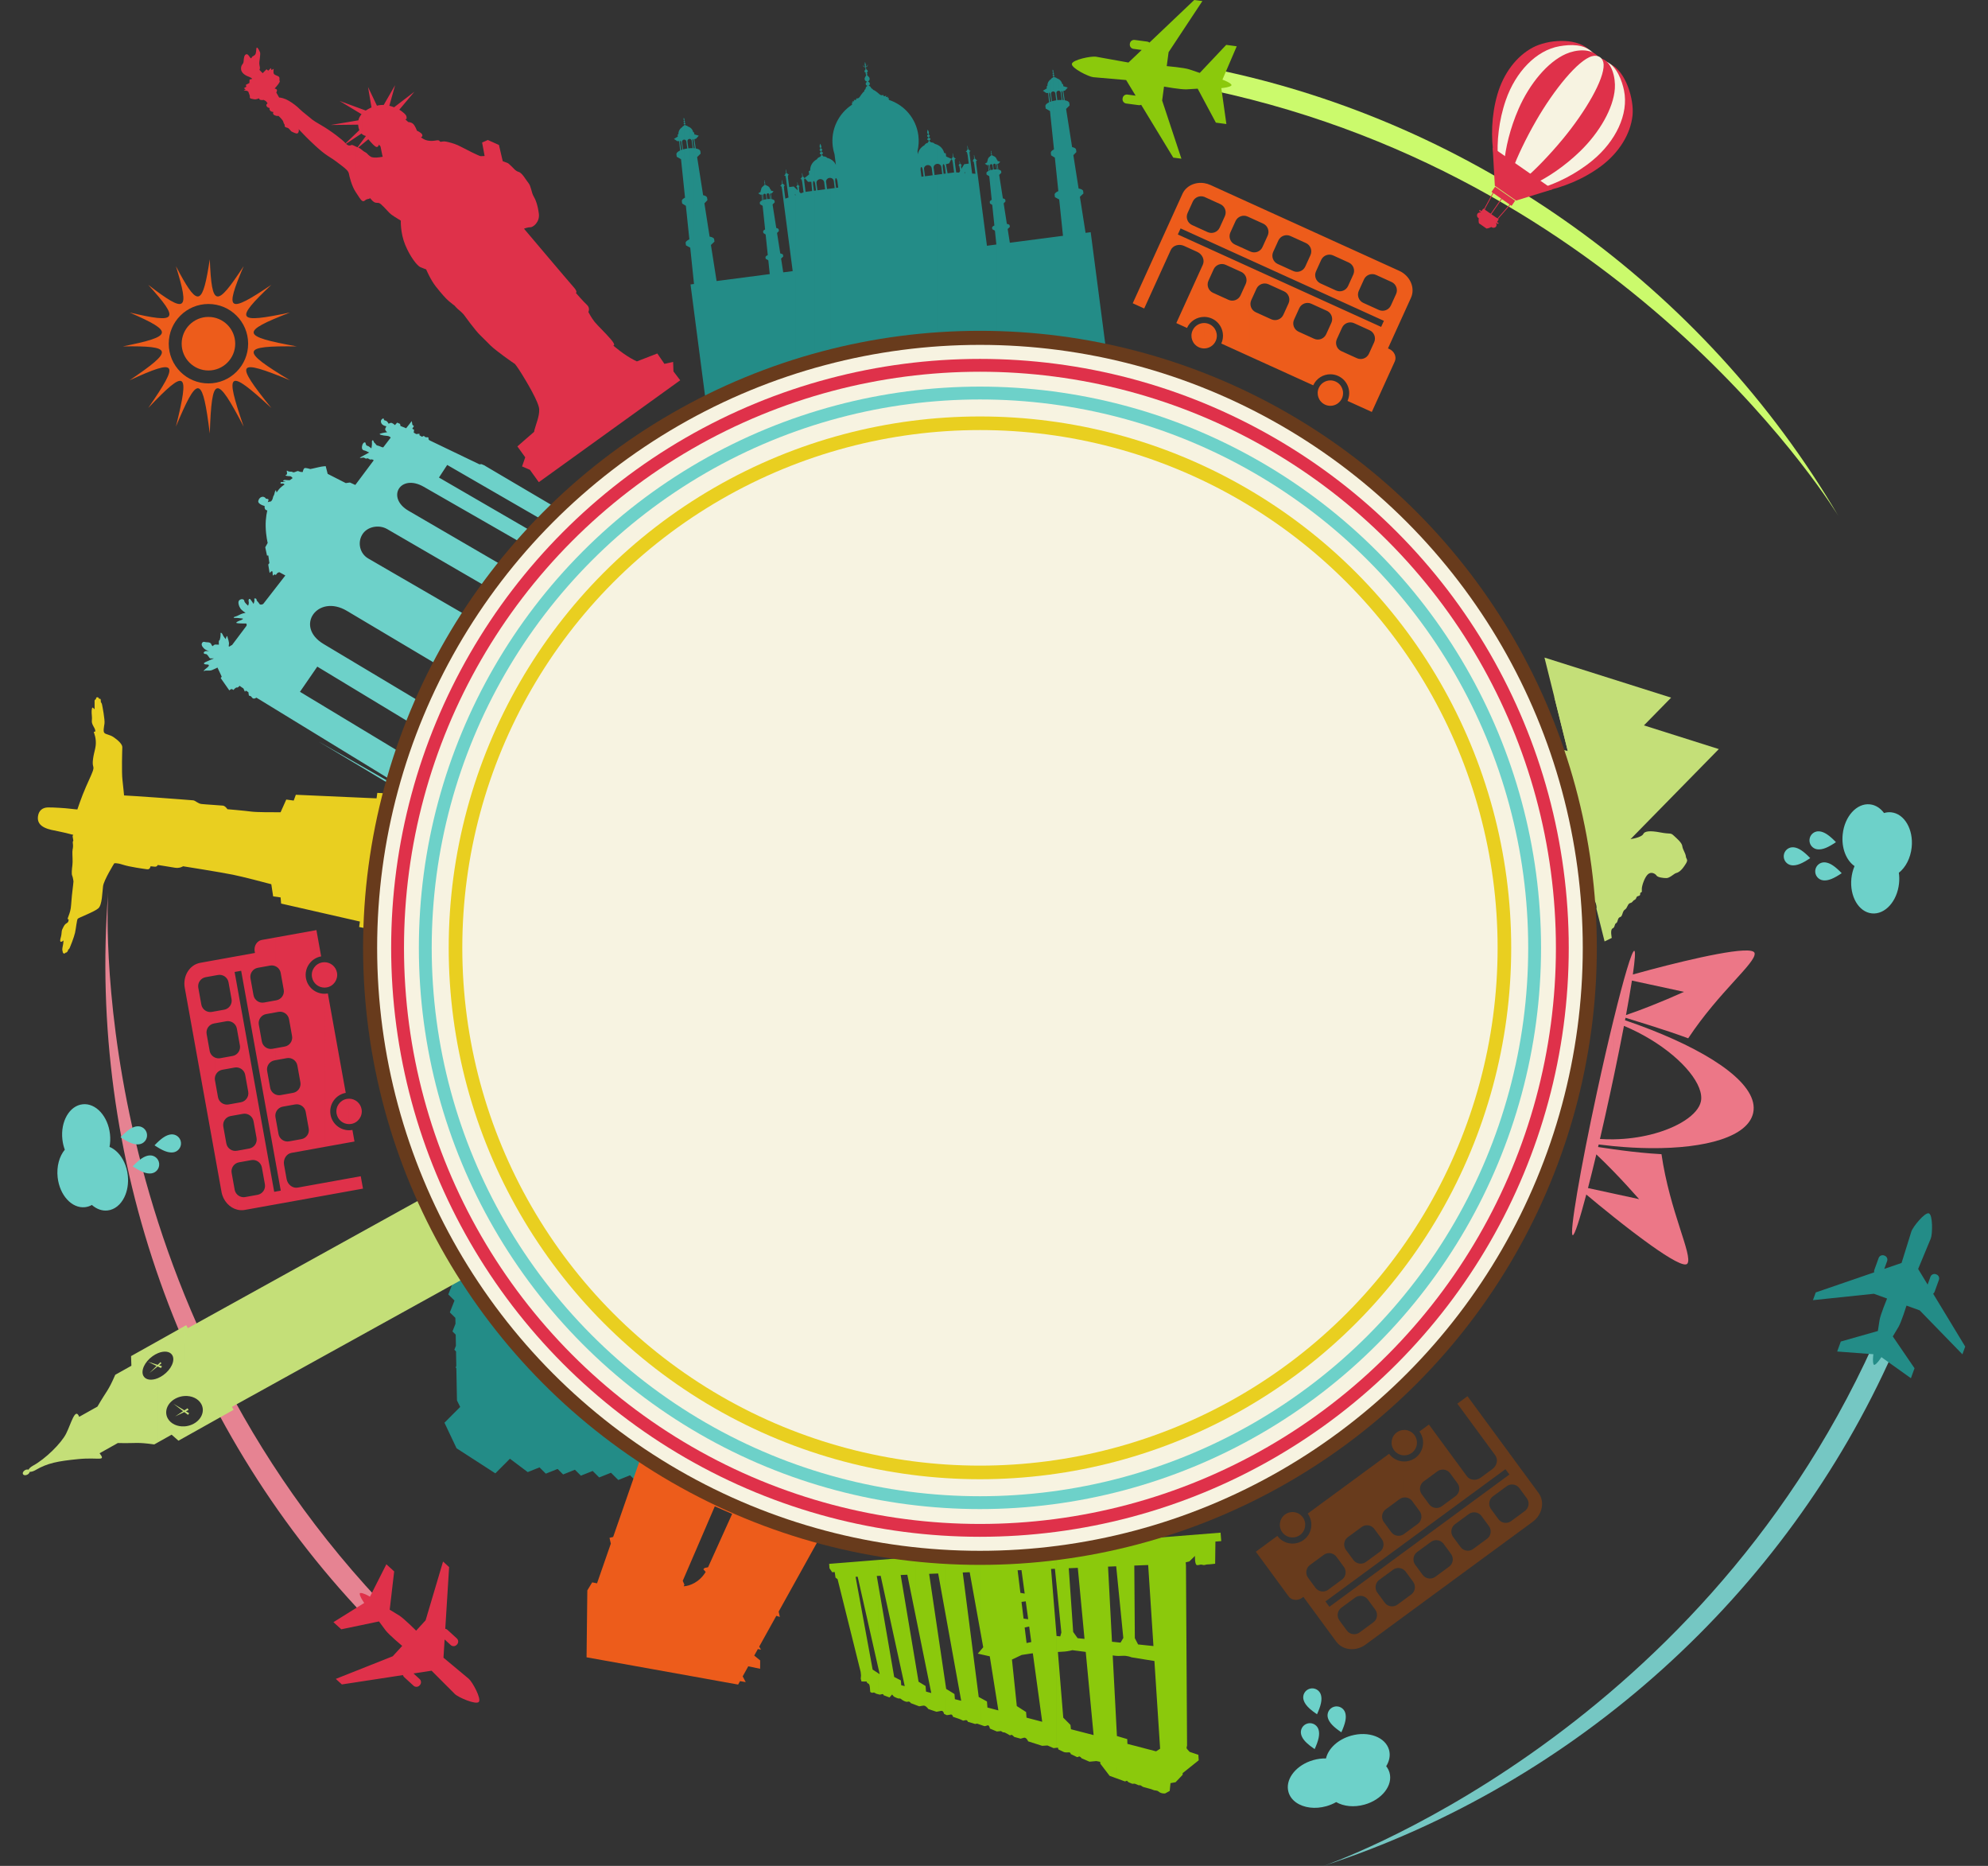 <?xml version="1.0" encoding="iso-8859-1"?>
<!-- Generator: Adobe Illustrator 18.0.0, SVG Export Plug-In . SVG Version: 6.00 Build 0)  -->
<!DOCTYPE svg PUBLIC "-//W3C//DTD SVG 1.1//EN" "http://www.w3.org/Graphics/SVG/1.1/DTD/svg11.dtd">
<svg version="1.1" id="Layer_1" xmlns="http://www.w3.org/2000/svg" xmlns:xlink="http://www.w3.org/1999/xlink" x="0px" y="0px"
	 viewBox="0 0 502.413 471.437" style="enable-background:new 0 0 502.413 471.437;" xml:space="preserve">
<rect x="0" y="0" width="502.413" height="471.437" fill="#333333" stroke="none"/>
<g id="worldMap">
	<g>
		<g>
			<g>
				<path style="fill:#75C7C3;" d="M473.418,339.714c1.785,0.282,5.204,1.481,5.048,1.837
					c-27.224,61.359-80.188,109.04-143.975,129.887C334.425,471.458,428.107,439.626,473.418,339.714z"/>
				<path style="fill:#238C87;" d="M483.043,311.156l-2.471,7.94l-4.367,1.5l0.715-1.972c0.201-0.554-0.089-1.172-0.643-1.373
					l-0.126-0.046c-0.554-0.201-1.172,0.089-1.373,0.643l-1.094,3.022c-0.072,0.201-0.081,0.409-0.036,0.604l-14.768,5.074
					l-0.707,1.951l15.399-1.616l3.336,1.208c0,0-1.671,4.024-1.898,5.438c-0.227,1.413-0.431,2.763-0.431,2.763l-9.367,2.661
					l-0.912,2.518l9.143,0.688c-0.08,0.629-0.229,2.13,0.091,2.589c0.001,0.041,0.005,0.071,0.018,0.075
					c0.022,0.008,0.044,0.013,0.067,0.015c0.019,0.013,0.039,0.024,0.061,0.031c0.014,0.005,0.037-0.015,0.063-0.044
					c0.54-0.149,1.386-1.397,1.728-1.931l7.464,5.327l0.911-2.519l-5.49-8.041c0,0,0.707-1.168,1.438-2.399
					c0.731-1.23,2.024-5.391,2.024-5.391l3.337,1.208l10.792,11.102l0.707-1.952l-8.095-13.353c0.159-0.121,0.286-0.287,0.359-0.487
					l1.094-3.022c0.201-0.554-0.088-1.171-0.643-1.373l-0.126-0.046c-0.554-0.201-1.172,0.089-1.373,0.643l-0.715,1.973
					l-2.393-3.949l3.187-7.681c0.463-1.114,0.535-5.996-0.47-6.366l0,0l0,0h-0.001l0,0
					C486.471,306.206,483.4,310.003,483.043,311.156z"/>
			</g>
			<g>
				<path style="fill:#CBFA6C;" d="M306.27,22.81c-0.106-1.804,0.335-5.4,0.716-5.324c65.757,13.493,123.648,55.053,157.637,112.917
					C464.657,130.462,413.553,45.74,306.27,22.81z"/>
				<path style="fill:#8BC90C;" d="M276.315,19.506l8.285,0.718l2.398,3.946l-2.08-0.278c-0.584-0.078-1.125,0.337-1.203,0.921
					l-0.017,0.133c-0.078,0.584,0.336,1.126,0.92,1.203l3.186,0.424c0.212,0.028,0.417-0.008,0.597-0.094l8.11,13.344l2.058,0.273
					l-4.867-14.698l0.469-3.517c0,0,4.288,0.773,5.717,0.692c1.429-0.08,2.792-0.169,2.792-0.169l4.6,8.583l2.655,0.354l-1.281-9.08
					c0.632-0.056,2.13-0.231,2.509-0.641c0.04-0.009,0.068-0.02,0.069-0.035c0.003-0.022,0.003-0.046,0-0.069
					c0.009-0.021,0.015-0.044,0.018-0.065c0.002-0.015-0.022-0.033-0.058-0.052c-0.26-0.496-1.659-1.056-2.254-1.275l3.611-8.429
					l-2.655-0.354l-6.684,7.082c0,0-1.292-0.443-2.651-0.893c-1.358-0.451-5.699-0.826-5.699-0.826l0.469-3.518l8.541-12.915
					L301.81,0l-11.317,10.76c-0.152-0.13-0.341-0.218-0.552-0.247l-3.186-0.424c-0.584-0.078-1.126,0.337-1.204,0.921l-0.018,0.133
					c-0.077,0.584,0.337,1.126,0.921,1.203l2.079,0.277l-3.346,3.181l-8.184-1.473c-1.187-0.214-5.972,0.757-6.119,1.819v0.001l0,0
					v0.001l0,0C270.747,17.213,275.112,19.402,276.315,19.506z"/>
			</g>
			<g>
				<path style="fill:#E68392;" d="M95.773,404.327c-0.944,1.541-3.362,4.239-3.63,3.959
					c-46.246-48.655-69.997-115.845-64.815-182.752C27.333,225.465,20.844,324.195,95.773,404.327z"/>
				<path style="fill:#DF314A;" d="M118.465,424.16l-6.388-5.325l0.287-4.608l1.548,1.415c0.435,0.398,1.116,0.367,1.513-0.069
					l0.09-0.098c0.398-0.435,0.367-1.116-0.068-1.514l-2.372-2.169c-0.157-0.144-0.348-0.232-0.544-0.265l0.972-15.585l-1.532-1.401
					l-4.407,14.843l-2.394,2.62c0,0-3.077-3.085-4.296-3.837c-1.218-0.751-2.388-1.458-2.388-1.458l1.132-9.672l-1.977-1.807
					l-4.138,8.183c-0.551-0.315-1.88-1.028-2.426-0.909c-0.038-0.015-0.067-0.022-0.077-0.011c-0.016,0.016-0.029,0.035-0.039,0.056
					c-0.02,0.012-0.038,0.027-0.052,0.043c-0.01,0.012-0.001,0.039,0.018,0.075c-0.07,0.556,0.758,1.815,1.121,2.336l-7.78,4.853
					l1.977,1.807l9.533-1.991c0,0,0.807,1.101,1.665,2.247c0.857,1.147,4.204,3.936,4.204,3.936l-2.395,2.62l-14.389,5.715
					l1.532,1.401l15.436-2.361c0.05,0.193,0.154,0.374,0.312,0.518l2.372,2.169c0.435,0.397,1.116,0.367,1.514-0.069l0.09-0.099
					c0.397-0.435,0.367-1.116-0.068-1.514l-1.548-1.416l4.564-0.699l5.874,5.887c0.852,0.855,5.334,2.792,6.061,2.005h0.001
					l0.001-0.001v-0.001h0.001C121.722,429.223,119.392,424.932,118.465,424.16z"/>
			</g>
			<path style="fill:#8BC90C;" d="M308.467,387.241l0.17,2.135l-1.473,0.118l-0.071,5.597c0,0-1.534,0.189-1.961,0.179
				c-0.428-0.011-0.674,0.278-1.227,0.098c-0.554-0.18-0.667,0.076-1.341,0.084c-0.673,0.009-0.569-2.335-0.569-2.335l-1.416,1.393
				l-0.924,0.231l0.066,0.826l0.275,45.447l-0.131,0.617l0.135,0.281l0.639,0.712l2.215,0.745l0.088,1.384l-4.053,3.243
				l-0.011,0.428l-1.781,1.871l-1.284,0.237l-0.203,1.97l-1.163,0.633c0,0-0.935,0.097-1.56-0.416
				c-0.624-0.511-0.822-0.181-1.569-0.525c-0.546-0.252-1.578-0.43-2.237-0.645v-9.856l3.09,0.801l1.019-0.658l-1.442-22.164
				l-2.667-0.427v-3.603l2.422,0.251l-1.331-20.471l-1.091,0.043v-6.676L308.467,387.241z M289.087,451.545
				c-0.241-0.079-0.432-0.163-0.53-0.258c-0.365-0.352-0.758-0.209-0.758-0.209l-1.02-0.413l-0.626,0.027l-0.952-0.396l-0.411-0.371
				l-0.48,0.173l-2.351-0.859v-16.603l0.315,5.992l2.605,0.771l0.044,1.209l4.165,1.08L289.087,451.545L289.087,451.545z
				 M281.957,389.353l7.13-0.569v6.676l-2.422,0.098l0.131,18.339l0.828,1.589l1.461,0.152v3.603l-3.121-0.5
				c0,0-1.069-0.476-2.279-0.38c-0.808,0.064-1.416,0.029-1.73-0.001v-3.46l1.231,0.128l0.701-1.178l-1.8-18.106l-0.132,0.006
				V389.353z M281.957,449.24l-1.534-0.56l-2.332-3.048l-0.061-0.49l-0.958-0.193l-1.739,0.161l-1.977-0.853
				c0,0-0.431-0.616-0.731-0.436c-0.3,0.182-0.439,0.125-0.439,0.125l-0.096-0.047v-6.619l4.288,1.111l-1.987-21.017l-2.301-0.301
				v-3.52l0.249,0.35l1.741,0.18l-1.696-17.949l-0.294,0.012v-6.008l9.867-0.786v6.395l-1.932,0.078l0.996,18.976l0.937,0.097v3.46
				c-0.156-0.015-0.239-0.029-0.239-0.029l-0.516-0.067l0.755,14.374V449.24z M272.091,443.9l-1.492-0.724
				c0,0,0.028-0.497-0.617-0.422c-0.645,0.073-1.084-0.071-1.084-0.071l-1.423-0.673l-0.103-0.441l-0.441,0.044v-29.35l0.09,1.09
				l0.931,0.097l0.279-0.975l-1.3-12.912v-9.011l5.161-0.411v6.008l-1.991,0.08l1.116,16.102l0.875,1.225v3.52l-1.069-0.139
				c0,0-1.009,0.268-1.941,0.342c-0.235,0.018-0.888,0.059-1.731,0.108l1.361,16.601l1.824,1.839l0.119,1.084l1.437,0.373
				L272.091,443.9L272.091,443.9z M266.93,441.614l-0.672,0.067l-1.535-0.665l-1.341,0.084l-3.548-1.131
				c0,0-0.014-0.034-0.039-0.089v-5.8l3.594,0.944l-2.363-17.285l-0.339,0.018l-0.892,0.138v-2.842l0.839-0.176l-0.535-3.914
				l-0.305,0.065v-1.923l0.052,0.007l-0.052-0.378V391.12l7.133-0.569v9.011l-0.322-3.194l-0.978,0.039l1.299,15.856v29.351H266.93z
				 M259.796,439.881c-0.119-0.259-0.509-0.985-1.089-0.809c-0.331,0.101-0.526,0.156-0.639,0.185v-7.493l1.245,0.797l0.113,1.422
				l0.37,0.097L259.796,439.881L259.796,439.881z M258.068,391.256l1.728-0.137v17.615l-0.565-4.139l-1.073,0.137l0.52,4.221
				l1.118,0.151v1.923l-0.839,0.179l0.484,3.922l0.356-0.075v2.842l-1.606,0.248l-0.122,0.058v-15.715l0.895,0.15l-0.81-5.928
				l-0.085,0.003L258.068,391.256L258.068,391.256z M258.068,439.256c-0.126,0.033-0.151,0.035-0.151,0.035l-1.585-0.436
				c0,0-0.588-0.626-0.759-0.523c-0.171,0.103-0.351,0.118-0.351,0.118s-1.346-0.836-1.542-0.753
				c-0.195,0.083-0.699-0.326-0.699-0.326l-1.047,0.105l-1.765-0.735c0,0-0.169-0.998-0.626-0.803
				c-0.456,0.193-0.748,0.194-0.748,0.194l-0.989-0.343v-6.782l1.622,0.885l0.122,1.533l2.759,0.724l-2.172-13.663l-2.33-0.523
				v-0.973l0.675-0.792l-0.675-3.746v-20.381l10.262-0.818v5.456l-0.895,0.036l0.704,5.708l0.191,0.032v15.715l-2.324,1.107
				l1.224,11.749l1.1,0.704L258.068,439.256L258.068,439.256z M247.806,435.791l-0.857-0.297l-0.509,0.086l-1.841-0.551
				c0,0-0.131-0.528-0.615-0.4c-0.483,0.129-0.622,0.095-0.622,0.095s-0.725-0.369-1.254-0.529c-0.53-0.16-1.271-0.438-1.271-0.438
				s-0.144-0.685-0.605-0.558c-0.462,0.126-0.977,0.145-0.977,0.145l-0.391-0.188v-8.154l0.255,1.721l2.099,1.291l0.104,1.303
				l1.592,0.397l-4.051-22.399v-14.529l8.942-0.713v20.381l-2.742-15.22l-1.76,0.071l4.038,31.448l0.465,0.254L247.806,435.791
				L247.806,435.791z M247.806,416.993l-0.696,0.816l0.696,0.156V416.993z M238.864,433.157l-0.286-0.138
				c0,0-0.134-0.843-0.711-0.752c-0.577,0.091-1.194,0.23-1.194,0.23l-1.591-0.534v-4.281l0.269,0.072l-0.269-1.325v-26.967
				l3.783,25.542L238.864,433.157L238.864,433.157z M235.081,393.088v4.55l2.018-0.081l1.764,9.759v-14.529L235.081,393.088z
				 M235.081,431.962l-0.463-0.155c0,0-0.66-0.958-1.258-0.866c-0.599,0.093-1.064,0.175-1.064,0.175l-0.812-0.307v-9.826
				l0.657,3.918l1.775,1.087l0.113,1.411l1.052,0.283L235.081,431.962L235.081,431.962z M231.485,393.375v15.288l3.597,17.765
				V399.46l-0.268-1.811l0.268-0.011v-4.55L231.485,393.375z M231.485,430.809l-1.295-0.49c0,0-0.29-0.538-0.792-0.364
				c-0.356,0.124-0.948-0.182-1.263-0.373v-3.695l0.515,0.129l-0.515-2.358v-22.651l3.351,19.975L231.485,430.809L231.485,430.809z
				 M228.134,393.642v4.276l1.166-0.047l2.184,10.791v-15.288L228.134,393.642z M228.134,429.581
				c-0.131-0.079-0.215-0.137-0.215-0.137s-0.322-0.379-0.676-0.305c-0.353,0.073-1.339-0.477-1.339-0.477l-0.447-0.526
				l-0.344,0.391v-9.856l0.868,5.031l1.681,0.865l0.098,1.227l0.373,0.094L228.134,429.581L228.134,429.581z M225.113,393.883
				v15.936l3.021,13.84v-22.651l-0.514-3.068l0.514-0.02v-4.276L225.113,393.883z M225.113,428.526l-0.314,0.357l-1.505-0.576
				c0,0-0.006-0.358-0.358-0.264c-0.352,0.096-0.641,0.12-0.641,0.12l-0.346-0.095v-5.314l0.37,0.241l-0.37-1.636v-21.032
				l3.166,18.343L225.113,428.526L225.113,428.526z M221.948,394.135v4.032l0.617-0.025l2.549,11.676v-15.936L221.948,394.135z
				 M221.948,428.069l-0.549-0.149c0,0-0.458-0.391-0.784-0.252c-0.326,0.138-0.689-0.192-0.689-0.192l-0.078-0.982
				c0,0-0.036-1.007-0.427-1.133c-0.059-0.019-0.108-0.043-0.15-0.071v-10.332l1.265,6.876l1.412,0.922L221.948,428.069
				L221.948,428.069z M219.27,394.348v15.168l2.677,11.843v-21.032l-0.37-2.145l0.37-0.015v-4.032L219.27,394.348z M219.27,425.289
				c-0.243-0.159-0.249-0.435-0.249-0.435l-1.303-0.009l-0.191-0.704l0.069-0.836l-0.096-0.914l-5.823-23.394l-0.523-0.395
				l-0.205-1.413l-0.641,0.051l-0.68-1.006l-0.088-1.111l9.73-0.775v15.168l-2.518-11.139l-0.529,0.022l3.047,16.558L219.27,425.289
				L219.27,425.289z"/>
			<path style="fill:#DF314A;" d="M100.911,27.721l3.818-4.544l-5.132,3.925c-0.379-0.146-0.784-0.278-1.201-0.38l1.46-5.202
				l-2.881,4.992c-0.228-0.01-0.455-0.006-0.679,0.014c-0.313,0.027-0.665,0.084-1.036,0.173l-1.635-3.421v2.33l0.263,1.54
				c-0.087,0.036-0.175,0.074-0.263,0.114v8.552c0.235,0.268,0.456,0.51,0.616,0.661c0.558,0.529,0.877,0.787,1.161,0.626
				c0.284-0.16,0.349-0.562,0.349-0.562l0.395,0.424c0,0,0.2,0.831,0.29,1.388c0.09,0.556,0.285,1.258,0.285,1.258
				s-1.488,0.273-2.119,0.197c-0.543-0.067-0.626-0.038-0.977-0.265v10.636c0.251,0.265,0.701,0.925,1.32,1.037
				c0.864,0.156,0.747-0.269,2.097,1.121c1.351,1.39,1.321,1.573,2.609,2.391c1.288,0.818,1.645,1.018,1.645,1.018
				s-0.142,3.083,1.112,6.128c1.254,3.045,3.041,5.302,3.846,5.636c0.804,0.334,1.453,0.564,1.453,0.564s1.075,2.61,2.475,4.367
				c1.401,1.757,2.383,2.884,3.217,3.613c0.835,0.729,1.439,1.136,1.439,1.136s0.626,0.746,1.222,1.204
				c0.596,0.457,1.159,1.116,1.159,1.116s2.88,3.998,4.132,5.181c1.251,1.183,1.813,1.841,2.662,2.649
				c0.848,0.808,2.069,1.702,3.33,2.654c1.262,0.952,2.798,1.975,2.798,1.975s0.563,0.659,1.687,2.465
				c1.124,1.806,4.374,7.179,4.44,8.994c0.065,1.814-0.805,3.683-1.217,5.265c-0.038,0.148-0.06,0.284-0.067,0.412l-4.234,3.685
				l1.987,2.758l-0.798,2.305l1.979,0.851l2.252,3.126l35.734-25.745l-1.707-2.243l-0.086-2.396l-2.198,0.49l-1.797-2.622l-5.159,2
				c-0.199-0.092-0.418-0.197-0.66-0.32c-2.644-1.332-5.325-3.7-5.325-3.7s0.832,0.109-0.597-1.566
				c-1.428-1.675-3.287-3.394-4.104-4.403c-0.815-1.009-1.578-2.498-1.578-2.498s0.523-0.997-0.375-1.813
				c-0.898-0.816-2.785-3.004-2.785-3.004s0.572-0.19-0.562-1.457c-1.134-1.267-12.547-14.769-12.547-14.769
				s0.965-0.384,1.605-0.358c0.64,0.027,2.42-1.256,2.152-3.413c-0.269-2.157-0.83-3.614-1.339-4.444
				c-0.509-0.831-0.642-2.552-1.268-3.298c-0.626-0.746-1.591-2.578-2.479-2.826c-0.888-0.248-1.376-1.048-1.942-1.526
				c-0.567-0.479-0.593-0.638-1.007-0.782c-0.414-0.144-1.093-0.409-1.093-0.409l-0.958-4.098l-2.811-1.256l-1.444,0.641
				l0.633,3.401c0,0-0.627,0.053-0.987,0.046c-0.359-0.006-3.909-1.794-4.998-2.384c-1.09-0.589-2.169-0.919-3.086-1.146
				c-0.918-0.226-1.198-0.246-1.862-0.122c-0.665,0.124-0.169-0.543-1.339-0.32c-1.17,0.222-2.392,0.127-3.209-0.392
				c-0.818-0.519-0.633-0.386-0.633-0.386s0.543-0.17,0.345-0.692c-0.199-0.522-1.334-0.99-1.334-0.99s-0.457-1.311-1.003-1.76
				c-0.546-0.45-1.193-0.426-1.193-0.426l-0.806-0.749c0,0,0.427,0.224,0.395-0.374c-0.031-0.597-0.3-0.848-1.143-1.526
				C101.444,28.049,101.202,27.887,100.911,27.721z M93.626,23.278l-0.616-1.291l0.616,3.621V23.278L93.626,23.278z M93.626,27.262
				c-0.414,0.188-0.82,0.411-1.195,0.669l-0.942-0.346v6.294c0.453,0.391,0.888,0.437,0.888,0.437l0.069,0.086l-0.958,1.294v0.802
				l1.598-1.318c0.173,0.207,0.361,0.427,0.54,0.633L93.626,27.262L93.626,27.262z M91.489,50.716
				c0.229,0.161,0.453,0.167,0.704-0.042c0.722-0.601,1.108-0.288,1.231-0.565c0.035-0.079,0.103-0.036,0.202,0.069V39.541
				c-0.056-0.037-0.121-0.08-0.196-0.132c-0.532-0.37-0.626-0.746-1.204-0.994c-0.275-0.118-0.497-0.316-0.738-0.52L91.489,50.716
				L91.489,50.716z M91.489,27.585l-1.543-0.567v0.977l1.43,0.864c-0.39,0.452-0.68,0.967-0.811,1.546l-0.618,0.104v0.997
				l0.556-0.007c0.041,0.571,0.152,1.027,0.301,1.391l-0.858,0.822v0.964l1.404-0.929c0.046,0.048,0.093,0.091,0.139,0.131
				L91.489,27.585L91.489,27.585z M89.946,48.599c0.673,0.986,1.118,1.818,1.543,2.117V37.895c-0.264-0.224-0.552-0.458-0.958-0.605
				l0.958-0.79v-0.802l-1.13,1.526c-0.142-0.058-0.281-0.122-0.414-0.186C89.946,37.037,89.946,48.599,89.946,48.599z
				 M89.946,27.018l-4.125-1.516l4.125,2.493V27.018L89.946,27.018z M89.946,30.509l-6.36,1.07l6.36-0.073V30.509L89.946,30.509z
				 M89.946,33.713v0.964l-2.5,1.655c0.558,0.544,1.024,0.495,1.304,0.333c0.231-0.134,0.669,0.119,1.196,0.373V48.6l-0.018-0.027
				c-1.048-1.528-1.648-4.077-1.762-4.719c-0.114-0.643-0.843-1.245-1.69-1.898c-0.846-0.653-1.769-1.411-3.626-2.572
				c-1.856-1.16-4.649-3.955-5.484-4.778c-0.835-0.822-2.051-2.176-1.91-1.981c0.14,0.195,0.084,0.826-0.234,1.054
				c-0.318,0.229-1.374-0.379-1.374-0.379s-0.15,0.054-0.601-0.535c-0.451-0.588-0.68-0.424-1.069-0.626
				c-0.388-0.203-0.202-0.58-0.202-0.58s-0.278-0.31-0.386-0.796c-0.107-0.486-1.209-1.492-1.209-1.492s-0.382,0.141-1.003-0.163
				c-0.622-0.305-0.272-0.825-0.272-0.825s-0.567,0.033-0.86-0.373c-0.292-0.407-0.058-0.603-0.058-0.603s-0.613-0.069-0.822-0.508
				c-0.21-0.44,0.265-0.675,0.265-0.675l-0.369-0.512c0,0-0.337-0.243-0.596-0.362c-0.693,0.101-1.254-0.018-1.137-0.402
				c-0.218,0.061-0.45,0.129-0.641,0.19c-0.543,0.177-1.005-0.054-1.358-0.096c-0.352-0.041-0.452-0.292-0.395-0.548
				c0.057-0.256-0.318-0.926-0.352-1.197c-0.355-0.422-1.229-0.28-1.229-0.28l0.517-0.329l-0.44-0.303l0.626-0.362l-0.127-0.484
				l0.901-0.472l0.038-0.87l0.679-0.172c-0.163-0.195-0.367-0.337-0.799-0.524c-0.832-0.261-2.062-0.959-2.036-2.079
				c0.027-1.12,0.582-0.982,0.649-1.784c0.068-0.801,0.107-1.715,0.72-1.834c0.613-0.119,1.039,1.48,1.291,0.897
				c0.251-0.583,0.778-0.373,1.026-1.035c0.248-0.662,0.067-1.66,0.373-1.53c0.307,0.128,0.433,0.601,0.712,1.099
				c0.278,0.498-0.256,2.441-0.134,3.132c0.122,0.691,0.212,1.002,0.063,1.244c-0.086,0.141,0.091,0.318,0.309,0.52v0.001
				c0.157,0.144,0.335,0.3,0.452,0.462l0.983-0.994l0.433,0.354l0.674-0.663l0.148,0.514l0.567-0.32c0,0-0.119,0.573-0.041,1.05
				c0.078,0.477,0.608,0.537,1.178,0.836c0.57,0.299,0.163,0.903,0.373,1.194c0.211,0.292-1.288,1.903-1.288,1.903
				s0.451,0.073,0.57,0.299c0.118,0.225-0.144,0.724-0.144,0.724l0.724,1.251c0,0,0.137-0.055,1.025,0.193
				c0.888,0.247,1.848,0.841,2.905,1.631c1.057,0.79,1.313,1.27,2.916,2.509c1.603,1.239,1.129,1.137,3.699,2.611
				c2.569,1.474,5.497,3.753,6.145,4.529c0.031,0.037,0.063,0.073,0.093,0.107L89.946,33.713z"/>
			<path style="fill:#238C87;" d="M268.544,99.597V59.593l0.097-0.013l-0.097-0.932V25.27c0.095,0.007,0.187,0.015,0.275,0.026
				l-0.235-1.796c-0.01-0.078-0.024-0.152-0.042-0.218v-2.022l0.127,0.037l0.064,0.494l1.113,0.318l-0.673,0.766l-0.456,0.12
				l0.368,2.34c0.665,0.117,1.108,0.361,1.151,0.691l0.08,0.618l-0.889,0.877l1.516,9.64c0.58,0.124,0.963,0.345,1.001,0.639
				l0.081,0.618l-0.76,0.797l1.323,8.418c0.663,0.114,1.101,0.331,1.14,0.627l0.081,0.619l-0.892,0.85l1.43,9.108l1.295-0.169
				L280.778,98L268.544,99.597z M268.544,21.259v2.022c-0.048-0.187-0.119-0.314-0.18-0.306l0,0c-0.034,0.004-0.06,0.048-0.076,0.12
				v-2.309c0.068,0.139,0.119,0.287,0.151,0.443L268.544,21.259L268.544,21.259z M268.544,25.27v33.379l-0.256-2.458V25.258
				l0.02,0.001l-0.02-0.154v-1.537l0.222,1.699L268.544,25.27L268.544,25.27z M268.544,59.593v40.004l-0.256,0.033V59.626
				L268.544,59.593z M268.288,20.786v2.309c-0.024,0.104-0.027,0.266-0.004,0.443l0.004,0.029v1.537l-0.223-1.707
				c-0.031-0.234-0.206-0.414-0.424-0.464v-2.89C267.914,20.228,268.14,20.483,268.288,20.786L268.288,20.786z M268.288,25.258
				V56.19l-0.602-5.781l-0.046-0.025V25.271C267.865,25.257,268.081,25.253,268.288,25.258L268.288,25.258z M268.288,59.626V99.63
				l-0.648,0.084V59.71L268.288,59.626z M267.64,20.044v2.89c-0.061-0.014-0.125-0.017-0.19-0.009l0,0
				c-0.299,0.039-0.512,0.316-0.472,0.614l0.231,1.769c0.146-0.017,0.29-0.029,0.432-0.038v25.113l-1.035-0.566l-0.081-0.619
				c-0.005-0.037-0.003-0.076,0.003-0.112v-0.001h0.001c0.051-0.271,0.391-0.551,0.936-0.799l-0.881-8.463l-0.309-0.189v-1.842
				c0.03-0.016,0.061-0.033,0.092-0.048l-0.092-0.886V25.469c0.21-0.049,0.433-0.092,0.662-0.125l-0.231-1.769
				c-0.031-0.235-0.21-0.418-0.431-0.465V19.37l0.02-0.003c-0.007,0.001-0.014,0.001-0.02,0v-0.144h0.001h-0.001v-0.374
				c0.105,0.005,0.191,0.069,0.203,0.158c0.014,0.102-0.077,0.199-0.202,0.215c0.04-0.005,0.077,0.023,0.082,0.063
				c0.006,0.039-0.023,0.076-0.063,0.081c0.103-0.014,0.198,0.059,0.21,0.16l0.001,0.014c0.266,0.006,0.488,0.101,0.58,0.246
				C267.285,19.843,267.472,19.93,267.64,20.044L267.64,20.044z M267.64,59.71v40.004l-1.366,0.178V59.889L267.64,59.71
				L267.64,59.71z M266.274,18.826v-0.09c0.009,0.01,0.014,0.022,0.016,0.036C266.293,18.792,266.287,18.811,266.274,18.826
				L266.274,18.826z M266.274,18.688v-0.327c0.051,0.027,0.088,0.078,0.097,0.139C266.381,18.579,266.34,18.652,266.274,18.688z
				 M266.274,18.362v0.327c-0.02,0.011-0.042,0.018-0.066,0.021c0.026-0.003,0.05,0.007,0.066,0.026v0.09
				c-0.012,0.014-0.028,0.024-0.047,0.027c0.016-0.002,0.032-0.003,0.047-0.002v0.374c-0.04,0.005-0.067,0.041-0.062,0.081
				c0.004,0.033,0.031,0.057,0.062,0.062v-0.144c-0.124,0.016-0.236-0.054-0.249-0.156c-0.014-0.102,0.077-0.199,0.202-0.215
				c-0.04,0.005-0.076-0.022-0.082-0.063c-0.005-0.039,0.023-0.075,0.063-0.081c-0.103,0.014-0.198-0.058-0.212-0.161
				c-0.012-0.101,0.06-0.195,0.163-0.209c-0.04,0.005-0.076-0.022-0.081-0.062c-0.006-0.04,0.022-0.076,0.063-0.082
				c-0.275,0.036-0.084-0.65-0.084-0.65s0.359,0.614,0.084,0.65c0.041-0.005,0.077,0.022,0.082,0.062
				c0.005,0.039-0.024,0.076-0.064,0.082C266.201,18.335,266.241,18.343,266.274,18.362L266.274,18.362z M266.274,19.371v3.739
				c-0.059-0.013-0.121-0.016-0.184-0.007l0,0c-0.215,0.028-0.385,0.18-0.45,0.373v-3.509c0.056-0.161,0.243-0.305,0.494-0.378
				l-0.003-0.014C266.119,19.481,266.183,19.393,266.274,19.371L266.274,19.371z M266.274,25.469v11.389l-0.634-6.089v-5.121
				l0.027-0.01l-0.027-0.21V23.89l0.22,1.688C265.993,25.539,266.132,25.503,266.274,25.469L266.274,25.469z M266.274,37.793v1.843
				l-0.63-0.385l-0.004-0.031v-0.897C265.75,38.14,265.969,37.959,266.274,37.793L266.274,37.793z M266.274,59.889v40.004
				l-0.634,0.083V59.972L266.274,59.889z M265.64,19.968v3.509c-0.024,0.076-0.033,0.157-0.022,0.241l0.022,0.173v1.539
				l-0.198-1.519c-0.012-0.085-0.027-0.164-0.046-0.234v-3.53c0.075-0.062,0.155-0.118,0.24-0.168L265.64,19.968L265.64,19.968z
				 M265.64,25.648v5.121l-0.243-2.345v-2.687C265.475,25.707,265.556,25.677,265.64,25.648L265.64,25.648z M265.64,38.323v0.897
				l-0.076-0.588c-0.005-0.037-0.004-0.075,0.002-0.112v-0.001l0,0C265.576,38.454,265.602,38.388,265.64,38.323L265.64,38.323z
				 M265.64,59.972v40.004l-0.243,0.032V60.004L265.64,59.972z M265.397,20.145v3.53c-0.048-0.178-0.116-0.297-0.176-0.29l0,0
				c-0.083,0.011-0.119,0.265-0.08,0.563l0.235,1.796l0.021-0.008v2.687l-0.039-0.372l-1.084-0.619l-0.081-0.618
				c-0.005-0.037-0.005-0.075,0.001-0.112l0,0l0,0c0.042-0.297,0.391-0.599,0.935-0.852l-0.245-2.356l-0.471,0.001l-0.848-0.568
				l0.994-0.593l-0.065-0.494l0.207-0.125C264.665,21.097,264.939,20.518,265.397,20.145L265.397,20.145z M265.397,60.004v40.004
				l-13.428,1.752V42.806c0.058,0.003,0.115,0.009,0.17,0.015l-0.144-1.105c-0.007-0.048-0.015-0.094-0.026-0.135v-1.244
				l0.078,0.023l0.04,0.304l0.685,0.197l-0.414,0.471l-0.281,0.073l0.227,1.44c0.409,0.072,0.682,0.222,0.708,0.425l0.05,0.381
				l-0.547,0.54l0.932,5.933c0.357,0.076,0.593,0.212,0.617,0.393l0.049,0.381l-0.468,0.49l0.814,5.181
				c0.409,0.071,0.677,0.203,0.701,0.386l0.05,0.381l-0.549,0.523l0.546,3.475L265.397,60.004z M251.969,40.337v1.244
				c-0.03-0.115-0.073-0.193-0.111-0.188l0,0c-0.02,0.002-0.037,0.03-0.047,0.073v-1.422c0.041,0.085,0.073,0.177,0.094,0.273
				L251.969,40.337L251.969,40.337z M251.969,42.806v58.953l-0.158,0.021V42.799h0.012l-0.012-0.095v-0.949l0.137,1.049
				L251.969,42.806z M251.81,40.045v1.422c-0.015,0.064-0.016,0.164-0.002,0.273l0.002,0.016v0.949l-0.137-1.051
				c-0.018-0.144-0.127-0.255-0.261-0.286v-1.779C251.581,39.702,251.719,39.859,251.81,40.045L251.81,40.045z M251.81,42.799
				v58.982l-0.398,0.052V61.829l0.392-0.051l-0.364-3.498l-0.028-0.016V42.806C251.551,42.798,251.685,42.796,251.81,42.799z
				 M250.978,42.851c-0.141,0.02-0.277,0.046-0.407,0.077v7.009l0.056,0.546l-0.056,0.03v1.135l0.19,0.116l0.542,5.208
				c-0.335,0.153-0.544,0.326-0.576,0.492v0.001l0,0c-0.005,0.023-0.005,0.046-0.002,0.069l0.05,0.38l0.636,0.349V42.806
				c-0.087,0.005-0.176,0.013-0.266,0.023l-0.142-1.088c-0.024-0.184,0.107-0.354,0.291-0.378l0,0
				c0.04-0.005,0.079-0.003,0.117,0.005v-1.779c-0.104-0.07-0.219-0.123-0.341-0.157c-0.056-0.089-0.193-0.148-0.356-0.152
				l-0.001-0.009c-0.008-0.063-0.066-0.107-0.129-0.098c0.024-0.003,0.042-0.026,0.039-0.05c-0.003-0.024-0.025-0.041-0.05-0.038
				c0.076-0.01,0.132-0.069,0.124-0.133c-0.007-0.055-0.061-0.095-0.125-0.097v0.23h0.001h-0.001v0.088
				c0.004,0.001,0.008,0.001,0.012,0l-0.012,0.002v2.301c0.136,0.029,0.246,0.141,0.265,0.286L250.978,42.851L250.978,42.851z
				 M251.412,61.829v40.004l-0.84,0.11V61.939L251.412,61.829L251.412,61.829z M250.572,38.839v-0.056
				c0.005,0.006,0.008,0.014,0.01,0.022C250.583,38.818,250.58,38.831,250.572,38.839L250.572,38.839z M250.572,38.754v-0.201
				c0.031,0.017,0.054,0.048,0.059,0.085C250.638,38.688,250.613,38.732,250.572,38.754z M250.572,42.928
				c-0.088,0.02-0.173,0.043-0.254,0.067l-0.136-1.039v0.948l0.016,0.129l-0.016,0.005v3.151l0.39,3.747V42.928L250.572,42.928z
				 M250.182,41.702c0.039-0.12,0.144-0.213,0.277-0.23l0,0c0.039-0.005,0.077-0.003,0.114,0.005v-2.301
				c-0.057,0.013-0.096,0.067-0.088,0.126l0.001,0.008c-0.153,0.044-0.269,0.134-0.303,0.233V41.702L250.182,41.702z
				 M250.572,38.554v0.201c-0.013,0.007-0.026,0.012-0.041,0.014c0.016-0.002,0.031,0.004,0.041,0.016v0.056
				c-0.007,0.009-0.017,0.015-0.029,0.016c0.01-0.001,0.019-0.001,0.029-0.001v0.23c-0.077,0.01-0.146-0.033-0.154-0.096
				c-0.009-0.063,0.047-0.123,0.124-0.133c-0.024,0.003-0.047-0.014-0.05-0.038c-0.003-0.024,0.014-0.047,0.039-0.05
				c-0.064,0.008-0.122-0.036-0.13-0.099c-0.008-0.063,0.037-0.12,0.1-0.128c-0.025,0.003-0.047-0.014-0.051-0.039
				c-0.003-0.024,0.015-0.046,0.04-0.05c-0.17,0.022-0.052-0.4-0.052-0.4s0.222,0.378,0.052,0.4c0.024-0.003,0.047,0.014,0.05,0.038
				c0.003,0.024-0.014,0.047-0.039,0.05C250.527,38.537,250.551,38.543,250.572,38.554L250.572,38.554z M250.572,39.085
				c-0.024,0.003-0.042,0.026-0.039,0.05c0.002,0.02,0.018,0.036,0.039,0.039V39.085L250.572,39.085z M250.572,50.513v1.135
				l-0.388-0.237l-0.003-0.02v-0.55C250.249,50.727,250.384,50.615,250.572,50.513L250.572,50.513z M250.572,61.939v40.004
				l-0.39,0.051V61.991L250.572,61.939z M250.182,41.956l-0.014-0.106c-0.007-0.051-0.001-0.101,0.014-0.148v-2.16l-0.002,0.005
				c-0.368,0.216-0.602,0.626-0.577,1.071l-0.128,0.077l0.04,0.303l-0.612,0.365l0.522,0.349l0.291-0.001l0.151,1.45
				c-0.334,0.155-0.55,0.341-0.575,0.524l0,0l0,0c-0.003,0.023-0.003,0.046-0.001,0.069l0.05,0.38l0.667,0.382l0.174,1.671v-3.151
				c-0.056,0.018-0.111,0.039-0.163,0.06l-0.144-1.105c-0.024-0.184-0.002-0.34,0.048-0.347l0,0
				c0.051-0.007,0.112,0.139,0.137,0.322l0.122,0.936V41.956L250.182,41.956z M250.182,50.84v0.55l-0.047-0.36
				c-0.003-0.023-0.003-0.046,0.001-0.069h0.001l0,0C250.142,50.921,250.157,50.88,250.182,50.84L250.182,50.84z M250.182,61.989
				v40.003l-6.37,0.832v-59.11l0.102,0.007l-0.036-0.273l-0.066,0.102V41.47l1.012-0.133l-0.309-2.37
				c-0.05-0.018-0.082-0.045-0.086-0.078c-0.005-0.041,0.032-0.084,0.097-0.118c-0.075-0.028-0.096-0.089-0.114-0.169
				c-0.093-0.405-0.305-0.162-0.323-0.307c-0.006-0.046,0.088-0.1,0.237-0.145c-0.002-0.008-0.003-0.016-0.004-0.025
				c-0.022-0.166,0.08-0.32,0.233-0.369c-0.003-0.029,0.003-0.056,0.018-0.073c-0.02-0.01-0.036-0.029-0.039-0.054
				c-0.003-0.02,0.003-0.039,0.016-0.054c-0.042-0.005-0.074-0.026-0.078-0.055c-0.004-0.029,0.02-0.056,0.057-0.072
				c-0.014-0.011-0.022-0.026-0.024-0.044c-0.003-0.022,0.004-0.043,0.018-0.057c-0.033-0.005-0.059-0.023-0.062-0.047
				c-0.003-0.027,0.022-0.052,0.059-0.065c-0.018-0.008-0.03-0.024-0.033-0.045c-0.002-0.018,0.003-0.034,0.014-0.046
				c-0.014-0.009-0.023-0.024-0.026-0.041c-0.005-0.031-0.015-0.316,0.016-0.32s0.094,0.273,0.099,0.305
				c0.002,0.017-0.004,0.034-0.015,0.046c0.014,0.01,0.024,0.024,0.027,0.041c0.003,0.02-0.006,0.04-0.02,0.052
				c0.039,0.003,0.07,0.022,0.073,0.048c0.003,0.024-0.016,0.047-0.048,0.061c0.017,0.011,0.03,0.029,0.033,0.05
				c0.003,0.018-0.003,0.035-0.012,0.049c0.041,0.006,0.071,0.027,0.074,0.055c0.003,0.029-0.022,0.058-0.062,0.074
				c0.016,0.011,0.027,0.028,0.03,0.048c0.003,0.024-0.007,0.048-0.024,0.062c0.018,0.013,0.031,0.037,0.035,0.067
				c0.161,0.008,0.299,0.131,0.32,0.297c0.001,0.009,0.003,0.017,0.003,0.025c0.156,0.005,0.261,0.033,0.267,0.08
				c0.02,0.154-0.261-0.042-0.246,0.377c0.002,0.082-0.003,0.147-0.065,0.193c0.076,0.016,0.128,0.048,0.134,0.091
				c0.004,0.033-0.02,0.067-0.063,0.097l0.646,4.945l0.843,0.059l-0.34-2.604c-0.049-0.018-0.082-0.045-0.086-0.078
				c-0.005-0.041,0.032-0.084,0.097-0.118c-0.075-0.028-0.096-0.09-0.114-0.169c-0.093-0.405-0.305-0.162-0.323-0.306
				c-0.006-0.046,0.088-0.101,0.237-0.145c-0.002-0.008-0.003-0.016-0.004-0.024c-0.022-0.166,0.08-0.32,0.233-0.369
				c-0.003-0.029,0.004-0.056,0.017-0.073c-0.02-0.009-0.037-0.029-0.04-0.053c-0.002-0.02,0.004-0.04,0.016-0.054
				c-0.042-0.005-0.074-0.027-0.078-0.056c-0.004-0.029,0.02-0.056,0.058-0.071c-0.013-0.011-0.022-0.027-0.025-0.044
				c-0.003-0.022,0.005-0.041,0.019-0.056c-0.035-0.005-0.059-0.022-0.063-0.046c-0.003-0.027,0.021-0.052,0.059-0.065
				c-0.018-0.008-0.031-0.024-0.033-0.045c-0.001-0.017,0.003-0.034,0.014-0.046c-0.014-0.009-0.023-0.023-0.027-0.041
				c-0.004-0.032-0.015-0.316,0.017-0.32c0.031-0.004,0.094,0.273,0.098,0.305c0.003,0.017-0.003,0.034-0.014,0.046
				c0.014,0.008,0.024,0.023,0.027,0.041c0.003,0.02-0.006,0.04-0.02,0.052c0.039,0.002,0.07,0.021,0.073,0.048
				c0.003,0.024-0.017,0.047-0.048,0.061c0.017,0.01,0.03,0.029,0.033,0.05c0.002,0.018-0.002,0.035-0.012,0.049
				c0.04,0.006,0.071,0.027,0.073,0.055c0.004,0.029-0.022,0.058-0.061,0.074c0.016,0.01,0.027,0.028,0.029,0.048
				c0.003,0.024-0.007,0.047-0.024,0.062c0.018,0.014,0.031,0.037,0.035,0.067c0.162,0.008,0.299,0.131,0.321,0.297
				c0.001,0.008,0.001,0.017,0.002,0.024c0.155,0.005,0.261,0.033,0.267,0.08c0.02,0.154-0.261-0.042-0.246,0.377
				c0.003,0.082-0.003,0.146-0.065,0.193c0.076,0.016,0.128,0.048,0.133,0.091c0.004,0.033-0.02,0.067-0.063,0.097l0.355,2.722
				l0.008,0.001l2.366,18.135L250.182,61.989z M243.812,41.469v2.081l-0.102,0.157l0.102,0.007v59.111l-0.324,0.042l-3.394,0.443
				V43.708l1.033-0.135l-0.35-2.681c-0.05-0.018-0.082-0.044-0.086-0.078c-0.005-0.041,0.032-0.084,0.097-0.118
				c-0.076-0.028-0.096-0.089-0.115-0.169c-0.076-0.327-0.228-0.231-0.293-0.258l-0.285,0.573V39.97l0.356,0.158l0,0
				c0.037-0.018,0.083-0.035,0.137-0.051c-0.002-0.007-0.003-0.016-0.004-0.024c-0.022-0.166,0.08-0.32,0.233-0.369
				c-0.003-0.029,0.004-0.056,0.018-0.073c-0.021-0.01-0.037-0.029-0.039-0.054c-0.003-0.02,0.003-0.039,0.016-0.054
				c-0.042-0.005-0.074-0.027-0.078-0.056c-0.003-0.028,0.02-0.056,0.058-0.072c-0.014-0.011-0.022-0.027-0.025-0.044
				c-0.003-0.022,0.005-0.042,0.018-0.056c-0.033-0.005-0.058-0.023-0.062-0.047c-0.003-0.026,0.021-0.052,0.059-0.065
				c-0.017-0.007-0.03-0.024-0.033-0.045c-0.002-0.018,0.004-0.035,0.014-0.046c-0.014-0.009-0.024-0.023-0.026-0.041
				c-0.004-0.031-0.015-0.316,0.016-0.32s0.094,0.273,0.098,0.305c0.002,0.017-0.003,0.033-0.014,0.046
				c0.014,0.009,0.024,0.023,0.026,0.041c0.003,0.02-0.005,0.039-0.02,0.052c0.04,0.003,0.071,0.021,0.073,0.048
				c0.003,0.024-0.016,0.047-0.048,0.061c0.017,0.01,0.03,0.029,0.033,0.05c0.002,0.018-0.003,0.035-0.013,0.049
				c0.04,0.006,0.07,0.027,0.074,0.055c0.003,0.029-0.022,0.058-0.062,0.074c0.016,0.01,0.027,0.028,0.03,0.048
				c0.003,0.025-0.007,0.047-0.025,0.062c0.018,0.014,0.031,0.037,0.035,0.066c0.161,0.009,0.299,0.131,0.321,0.297
				c0.001,0.009,0.002,0.017,0.001,0.025c0.156,0.005,0.261,0.033,0.267,0.08c0.02,0.154-0.261-0.042-0.246,0.376
				c0.003,0.082-0.003,0.147-0.065,0.193c0.076,0.016,0.129,0.048,0.133,0.091c0.004,0.033-0.019,0.067-0.063,0.097l0.357,2.735
				l0.745,0.052l0.25-0.413l-0.117-0.899c-0.037-0.014-0.061-0.033-0.065-0.058c-0.003-0.031,0.024-0.063,0.072-0.088
				c-0.057-0.021-0.072-0.067-0.086-0.127c-0.069-0.304-0.229-0.122-0.243-0.23c-0.005-0.035,0.066-0.076,0.178-0.11
				c-0.001-0.006-0.001-0.012-0.003-0.018c-0.016-0.124,0.059-0.24,0.175-0.278c-0.002-0.022,0.003-0.042,0.014-0.055
				c-0.016-0.007-0.027-0.022-0.03-0.04c-0.002-0.016,0.003-0.03,0.013-0.041c-0.032-0.004-0.056-0.02-0.059-0.041
				c-0.002-0.021,0.015-0.042,0.043-0.055c-0.01-0.007-0.016-0.019-0.018-0.033c-0.002-0.016,0.003-0.031,0.014-0.042
				c-0.026-0.004-0.044-0.017-0.047-0.035c-0.002-0.02,0.016-0.039,0.044-0.05c-0.012-0.005-0.022-0.018-0.024-0.033
				c-0.001-0.013,0.003-0.026,0.011-0.035c-0.011-0.007-0.018-0.018-0.02-0.031c-0.003-0.024-0.011-0.237,0.013-0.241
				s0.071,0.205,0.073,0.229c0.002,0.014-0.002,0.026-0.011,0.035c0.01,0.006,0.018,0.017,0.02,0.031
				c0.001,0.015-0.004,0.03-0.016,0.039c0.03,0.002,0.053,0.016,0.056,0.036c0.002,0.018-0.013,0.035-0.037,0.046
				c0.014,0.007,0.022,0.022,0.025,0.037c0.001,0.014-0.002,0.027-0.01,0.037c0.03,0.005,0.052,0.02,0.056,0.041
				c0.003,0.022-0.016,0.044-0.047,0.056c0.012,0.007,0.02,0.02,0.022,0.036c0.003,0.018-0.005,0.035-0.018,0.047
				c0.014,0.01,0.024,0.028,0.027,0.05c0.121,0.006,0.224,0.099,0.241,0.223c0.001,0.007,0.002,0.013,0.002,0.019
				c0.116,0.003,0.196,0.024,0.2,0.059c0.015,0.116-0.197-0.031-0.186,0.284c0.003,0.061-0.001,0.11-0.049,0.145
				c0.058,0.012,0.097,0.036,0.101,0.069c0.003,0.025-0.015,0.05-0.048,0.072l0.055,0.418l0.716-1.184L243.812,41.469z
				 M240.093,39.97v0.873l-0.217,0.437l-0.816,0.203l0.411,2.307l0.622-0.081v59.601l-1.459,0.19V43.899l0.382-0.05l-0.202-1.548
				c-0.034-0.263-0.101-0.495-0.18-0.648v-3.005l0.38,0.096l0.104,0.796L240.093,39.97z M238.635,38.648v3.005
				c-0.065-0.128-0.137-0.201-0.204-0.192l0,0c-0.148,0.019-0.217,0.429-0.154,0.91l0.202,1.548l0.156-0.02V103.5l-1.599,0.209
				V44.108l1.091-0.142l-0.237-1.815c-0.054-0.411-0.418-0.718-0.854-0.755v-4.747c0.792,0.416,1.382,1.127,1.569,1.992
				L238.635,38.648z M237.035,36.648v4.747c-0.075-0.006-0.152-0.005-0.229,0.005h-0.001c-0.533,0.07-0.918,0.522-0.855,1.003
				l0.237,1.815l0.848-0.11v59.602l-2.426,0.316V44.425l1.091-0.143l-0.237-1.815c-0.054-0.411-0.418-0.717-0.854-0.755v-5.92
				c0.053-0.057,0.129-0.098,0.216-0.11c-0.071,0.01-0.136-0.035-0.144-0.099c-0.008-0.064,0.043-0.123,0.114-0.133
				c-0.065,0.009-0.128,0.005-0.186-0.009v-0.565c0.034-0.012,0.07-0.02,0.108-0.026c-0.041,0.005-0.081-0.007-0.108-0.031v-0.163
				c0.02-0.019,0.047-0.032,0.078-0.036c-0.026,0.003-0.052,0.004-0.078,0.002v-0.597v-0.231c0.059,0.004,0.107,0.044,0.115,0.099
				c0.008,0.065-0.043,0.124-0.115,0.133c0.184-0.024,0.351,0.089,0.372,0.254c0.021,0.164-0.111,0.317-0.295,0.341
				c0.071-0.01,0.137,0.035,0.145,0.099c0.009,0.063-0.043,0.123-0.114,0.132c0.222-0.029,0.421,0.082,0.443,0.247
				c0.022,0.166-0.142,0.322-0.365,0.352c0.071-0.01,0.137,0.035,0.145,0.099c0.009,0.064-0.043,0.122-0.114,0.132
				c0.184-0.024,0.35,0.09,0.372,0.254l0.002,0.022c0.473,0.004,0.865,0.152,1.026,0.386
				C236.512,36.413,236.784,36.515,237.035,36.648L237.035,36.648z M234.61,33.791v-0.74
				C234.748,33.336,234.881,33.728,234.61,33.791z M234.61,33.051v0.74c-0.01,0.002-0.019,0.004-0.03,0.005
				c0.01-0.001,0.02-0.001,0.03-0.001v0.231c-0.071,0.01-0.136-0.035-0.144-0.099c-0.008-0.064,0.043-0.123,0.114-0.133
				c-0.49,0.064-0.137-1.048-0.137-1.048S234.527,32.88,234.61,33.051L234.61,33.051z M234.61,34.028
				c-0.183,0.024-0.316,0.176-0.294,0.341c0.018,0.141,0.144,0.244,0.294,0.256V34.028L234.61,34.028z M234.61,34.658v0.163
				c-0.02-0.017-0.033-0.04-0.037-0.067C234.568,34.719,234.583,34.683,234.61,34.658L234.61,34.658z M234.61,34.878v0.565
				c-0.137-0.032-0.241-0.122-0.256-0.238C234.335,35.068,234.445,34.936,234.61,34.878L234.61,34.878z M234.61,35.791v5.92
				c-0.074-0.006-0.151-0.005-0.229,0.005l0,0c-0.533,0.07-0.918,0.522-0.855,1.003l0.237,1.815l0.848-0.111v59.602l-1.581,0.206
				v-59.6l0.382-0.05l-0.202-1.547c-0.034-0.263-0.101-0.495-0.18-0.648v-5.283c0.186-0.159,0.392-0.301,0.614-0.42
				c0.096-0.267,0.437-0.511,0.893-0.636l-0.004-0.022C234.52,35.937,234.551,35.855,234.61,35.791z M233.029,37.102v5.283
				c-0.065-0.128-0.137-0.201-0.204-0.193l0,0c-0.148,0.019-0.217,0.429-0.154,0.911l0.202,1.548l0.156-0.02v59.602l-16.095,2.1
				l-5.478,0.715V47.447l0.382-0.05l-0.202-1.547c-0.034-0.264-0.101-0.497-0.179-0.65V30.851c0.867-1.79,2.214-3.322,3.897-4.411
				c-0.046-0.046-0.078-0.106-0.09-0.174c0.066,0.035,0.146,0.005,0.186-0.024c-0.093-0.025-0.205-0.168-0.21-0.309
				c0.099,0.03,0.215,0.015,0.329-0.056c-0.082-0.036-0.192-0.123-0.184-0.294c0.095,0.067,0.405,0.031,0.512-0.055
				c-0.07-0.044-0.155-0.174-0.09-0.309c0.101,0.061,0.429,0.073,0.614-0.023c-0.083-0.064-0.08-0.23,0.032-0.327
				c0.644,0.106,0.923-0.552,1.133-0.853c0.18-0.259,0.579-0.767,0.871-0.992l-0.003-0.004c-0.117-0.22,0.102-0.371,0.189-0.418
				c0.086-0.047,0.13-0.291,0.178-0.465c0.041-0.148,0.207-0.357,0.427-0.439c-0.05-0.008-0.085-0.027-0.092-0.05
				c-0.192-0.054-0.341-0.212-0.367-0.417c-0.031-0.231,0.107-0.447,0.322-0.533c-0.049-0.009-0.082-0.028-0.085-0.053
				c-0.003-0.025,0.026-0.053,0.072-0.074c-0.27-0.016-0.529-0.195-0.579-0.575c-0.057-0.441,0.372-0.797,0.379-1.008
				c0.001-0.016,0.001-0.031,0.001-0.044c-0.038-0.008-0.063-0.023-0.066-0.042c-0.002-0.02,0.016-0.04,0.05-0.057
				c-0.027-0.077-0.084-0.095-0.138-0.143c-0.081-0.071-0.014-0.127,0.094-0.158l-0.001-0.003c-0.001-0.011,0.001-0.022,0.006-0.032
				c-0.039-0.005-0.064-0.017-0.067-0.033c-0.002-0.018,0.024-0.038,0.065-0.053c-0.014-0.01-0.023-0.024-0.025-0.04v-0.002
				c-0.171-0.029-0.31-0.162-0.333-0.338c-0.023-0.176,0.078-0.341,0.237-0.412c-0.035-0.008-0.058-0.023-0.06-0.042
				c-0.004-0.03,0.043-0.062,0.112-0.08c-0.047-0.014-0.083-0.053-0.09-0.103c-0.007-0.056,0.025-0.108,0.074-0.131
				c-0.016-0.012-0.027-0.033-0.03-0.056c-0.004-0.027,0.003-0.05,0.017-0.067c-0.035-0.002-0.06-0.015-0.063-0.033
				c-0.002-0.017,0.016-0.034,0.046-0.046c-0.014-0.013-0.024-0.031-0.027-0.054l-0.001-0.011c-0.324,0.012-0.609-0.225-0.651-0.552
				c-0.003-0.025-0.005-0.05-0.005-0.074c0.068,0.27,0.304,0.463,0.579,0.479c-0.009-0.014-0.015-0.031-0.018-0.048
				c-0.007-0.056,0.025-0.11,0.077-0.131c-0.017-0.012-0.03-0.034-0.033-0.06l-0.001-0.002c-0.087-0.014-0.158-0.082-0.17-0.171
				c-0.012-0.095,0.046-0.182,0.134-0.214c-0.011-0.013-0.019-0.03-0.021-0.049c-0.002-0.017,0-0.033,0.006-0.048l-0.008-0.01
				l-0.008-0.007c-0.018-0.014-0.042-0.022-0.068-0.018c-0.038,0.005-0.067,0.032-0.076,0.067c-0.006-0.01-0.01-0.022-0.012-0.034
				c-0.007-0.049,0.029-0.095,0.079-0.101c0.015-0.001,0.031,0,0.044,0.005c-0.018-0.133,0.042-0.345,0.042-0.345
				s0.111,0.187,0.128,0.32c0.011-0.007,0.023-0.011,0.036-0.013c0.05-0.007,0.096,0.029,0.102,0.079
				c0.001,0.012,0.001,0.024-0.002,0.035c-0.018-0.031-0.053-0.05-0.091-0.045c-0.019,0.003-0.037,0.012-0.05,0.024
				c-0.004,0.012-0.01,0.021-0.018,0.029c0.01,0.012,0.018,0.029,0.02,0.047c0.003,0.02-0.001,0.038-0.008,0.052
				c0.095,0.008,0.172,0.079,0.184,0.173c0.012,0.089-0.039,0.173-0.12,0.21v0.001c0.003,0.027-0.003,0.05-0.017,0.067
				c0.056,0.008,0.101,0.051,0.108,0.107c0.003,0.018,0.001,0.035-0.004,0.052c0.261-0.086,0.439-0.333,0.437-0.611
				c0.006,0.024,0.01,0.048,0.014,0.073c0.043,0.327-0.172,0.629-0.487,0.701l0.001,0.011c0.003,0.022-0.001,0.043-0.012,0.058
				c0.031,0.003,0.054,0.016,0.056,0.033c0.003,0.018-0.019,0.037-0.052,0.048c0.016,0.012,0.03,0.034,0.033,0.06
				c0.003,0.024-0.003,0.046-0.014,0.063c0.054,0.009,0.098,0.051,0.105,0.107c0.007,0.05-0.018,0.097-0.059,0.122
				c0.071,0,0.124,0.018,0.129,0.048c0.003,0.019-0.016,0.039-0.047,0.056c0.173,0.028,0.313,0.161,0.336,0.338
				c0.022,0.175-0.077,0.34-0.235,0.412v0.002c0.002,0.016-0.003,0.031-0.014,0.045c0.044,0.004,0.073,0.016,0.076,0.035
				c0.002,0.016-0.02,0.035-0.056,0.05c0.008,0.009,0.014,0.018,0.014,0.03l0.001,0.007c0.118,0.005,0.201,0.044,0.131,0.124
				c-0.048,0.054-0.095,0.088-0.099,0.172c0.037,0.008,0.062,0.023,0.065,0.043c0.003,0.02-0.018,0.041-0.052,0.059
				c0.003,0.013,0.007,0.028,0.012,0.043c0.061,0.201,0.568,0.435,0.625,0.877c0.049,0.38-0.155,0.619-0.412,0.705
				c0.051,0.008,0.086,0.027,0.089,0.053c0.003,0.026-0.023,0.052-0.068,0.073c0.229,0.027,0.418,0.201,0.448,0.433
				c0.027,0.204-0.077,0.396-0.249,0.497c0.001,0.026-0.029,0.052-0.076,0.072c0.234,0.023,0.448,0.182,0.526,0.315
				c0.091,0.156,0.196,0.381,0.292,0.404c0.087,0.02,0.301,0.097,0.299,0.291l0.002,0.001c0.315,0.058,0.967,0.546,1.247,0.782
				c0.28,0.238,0.718,0.803,1.313,0.534c0.133,0.066,0.179,0.226,0.114,0.309c0.205,0.046,0.518-0.05,0.6-0.135
				c0.099,0.114,0.05,0.263-0.007,0.322c0.124,0.055,0.434,0.012,0.509-0.078c0.052,0.163-0.032,0.276-0.102,0.331
				c0.129,0.039,0.244,0.024,0.333-0.031c0.03,0.138-0.041,0.305-0.124,0.354c0.045,0.018,0.13,0.026,0.185-0.025
				c0.005,0.069-0.01,0.136-0.042,0.192c3.874,1.262,6.88,4.653,7.443,8.961c0.18,1.379,0.093,2.732-0.219,4.006l0.099,0.752
				C232.077,38.236,232.462,37.586,233.029,37.102z M211.456,30.851v14.348c-0.065-0.127-0.137-0.2-0.204-0.191l0,0
				c-0.148,0.019-0.217,0.429-0.154,0.911l0.202,1.548l0.156-0.02v59.602l-1.599,0.209V47.655l1.092-0.143l-0.237-1.815
				c-0.054-0.412-0.418-0.718-0.854-0.755v-4.748c0.622,0.326,1.118,0.833,1.393,1.454l-0.35-2.681
				c-0.202-0.626-0.352-1.28-0.44-1.956C210.175,34.821,210.56,32.699,211.456,30.851z M209.857,40.194v4.748
				c-0.074-0.007-0.152-0.005-0.229,0.005h-0.001c-0.533,0.07-0.918,0.522-0.856,1.003l0.237,1.815l0.848-0.111v59.602l-2.425,0.316
				V47.972l1.092-0.142l-0.237-1.816c-0.054-0.411-0.418-0.717-0.854-0.755v-5.92c0.053-0.057,0.129-0.098,0.216-0.11
				c-0.071,0.01-0.136-0.035-0.145-0.099c-0.008-0.064,0.043-0.124,0.115-0.133c-0.066,0.008-0.129,0.005-0.186-0.009v-0.565
				c0.034-0.012,0.07-0.02,0.107-0.025c-0.041,0.005-0.08-0.007-0.107-0.031v-0.164c0.02-0.018,0.047-0.032,0.078-0.036
				c-0.027,0.003-0.052,0.004-0.078,0.002v-0.597h0.001h-0.001v-0.232c0.059,0.005,0.107,0.045,0.114,0.099
				c0.008,0.064-0.043,0.123-0.114,0.133c0.184-0.024,0.35,0.089,0.371,0.254c0.022,0.163-0.11,0.316-0.294,0.34
				c0.071-0.01,0.136,0.035,0.144,0.099c0.008,0.063-0.044,0.123-0.115,0.132c0.222-0.029,0.421,0.082,0.443,0.247
				c0.022,0.165-0.142,0.322-0.364,0.352c0.071-0.01,0.135,0.035,0.144,0.099c0.009,0.064-0.042,0.123-0.114,0.133
				c0.183-0.024,0.35,0.09,0.371,0.254l0.002,0.022c0.472,0.003,0.865,0.152,1.026,0.386
				C209.334,39.96,209.606,40.063,209.857,40.194L209.857,40.194z M207.432,37.338v-0.74
				C207.57,36.883,207.703,37.275,207.432,37.338z M207.432,36.598v0.74c-0.01,0.002-0.019,0.004-0.03,0.005
				c0.01-0.001,0.02-0.001,0.03-0.001v0.232c-0.184,0.024-0.315,0.176-0.294,0.341c0.018,0.14,0.143,0.244,0.294,0.256v-0.597
				c-0.071,0.009-0.136-0.035-0.144-0.099c-0.008-0.064,0.044-0.124,0.114-0.133c-0.491,0.065-0.137-1.048-0.137-1.048
				S207.35,36.427,207.432,36.598L207.432,36.598z M207.432,38.206v0.164c-0.02-0.018-0.033-0.04-0.037-0.067
				C207.39,38.265,207.405,38.231,207.432,38.206L207.432,38.206z M207.432,38.425v0.565c-0.138-0.032-0.241-0.121-0.256-0.238
				C207.157,38.615,207.267,38.483,207.432,38.425L207.432,38.425z M207.432,39.339v5.92c-0.075-0.006-0.152-0.005-0.229,0.005
				h-0.001c-0.533,0.07-0.918,0.522-0.854,1.003l0.237,1.815l0.848-0.111v59.601l-1.581,0.207V48.178l0.382-0.05l-0.202-1.547
				c-0.035-0.263-0.101-0.496-0.18-0.649V40.65c0.186-0.159,0.392-0.301,0.614-0.42c0.096-0.268,0.437-0.511,0.892-0.637
				l-0.004-0.022C207.343,39.485,207.373,39.402,207.432,39.339z M205.851,40.65v5.283c-0.065-0.128-0.137-0.2-0.204-0.192l0,0
				c-0.148,0.02-0.217,0.43-0.154,0.911l0.202,1.547l0.156-0.02v59.602l-1.644,0.214V48.393l1.033-0.135l-0.196-2.334l-0.837,0.013
				v-1.652l0.282-0.226l-0.103-0.795l0.371-0.205C204.711,42.134,205.137,41.26,205.851,40.65z M204.207,44.285v1.652h-0.003
				l-0.744-0.848c-0.056,0.044-0.229-0.01-0.217,0.325c0.002,0.082-0.002,0.147-0.067,0.193c0.071,0.016,0.118,0.048,0.124,0.089
				c0.004,0.033-0.02,0.067-0.063,0.097l0.35,2.681l0.622-0.082v59.601l-3.2,0.418V49.305l0.114-0.039l-0.114-0.103V47.52
				l0.572,0.552l-0.054-0.418c-0.037-0.014-0.061-0.033-0.065-0.058c-0.004-0.033,0.027-0.066,0.08-0.093
				c-0.054-0.021-0.071-0.067-0.084-0.128c-0.071-0.306-0.236-0.11-0.252-0.226c-0.005-0.035,0.067-0.075,0.178-0.109
				c-0.001-0.006-0.003-0.012-0.003-0.018c-0.016-0.124,0.06-0.24,0.175-0.278c-0.003-0.021,0.003-0.042,0.013-0.055
				c-0.016-0.007-0.027-0.021-0.03-0.04c-0.002-0.016,0.003-0.03,0.013-0.041c-0.033-0.005-0.056-0.02-0.059-0.042
				c-0.003-0.021,0.014-0.042,0.042-0.054c-0.01-0.007-0.016-0.019-0.018-0.033c-0.002-0.016,0.003-0.031,0.014-0.042
				c-0.026-0.004-0.044-0.017-0.047-0.035c-0.002-0.02,0.016-0.039,0.044-0.049c-0.013-0.005-0.023-0.018-0.025-0.033
				c-0.001-0.014,0.003-0.027,0.012-0.035c-0.011-0.007-0.018-0.018-0.02-0.031c-0.003-0.024-0.012-0.238,0.013-0.241
				c0.024-0.003,0.071,0.205,0.073,0.229c0.001,0.013-0.003,0.026-0.011,0.035c0.011,0.007,0.018,0.018,0.02,0.031
				c0.002,0.015-0.004,0.03-0.015,0.039c0.03,0.002,0.053,0.016,0.055,0.036c0.003,0.018-0.012,0.035-0.036,0.046
				c0.013,0.008,0.022,0.021,0.024,0.037c0.001,0.014-0.002,0.027-0.01,0.037c0.03,0.005,0.052,0.02,0.055,0.042
				s-0.016,0.044-0.046,0.055c0.012,0.008,0.02,0.021,0.022,0.036c0.002,0.018-0.005,0.036-0.019,0.046
				c0.014,0.01,0.024,0.028,0.027,0.05c0.122,0.006,0.225,0.098,0.241,0.223c0.001,0.006,0.001,0.012,0.002,0.018
				c0.117,0.004,0.195,0.025,0.2,0.06c0.014,0.108-0.186-0.027-0.175,0.285c0.001,0.061-0.001,0.11-0.051,0.145
				c0.053,0.012,0.088,0.037,0.092,0.067c0.003,0.025-0.014,0.051-0.048,0.073l0.117,0.899l0.348,0.335l0.707-0.241l-0.357-2.735
				c-0.05-0.017-0.082-0.044-0.086-0.078c-0.005-0.044,0.036-0.088,0.106-0.123c-0.073-0.029-0.095-0.09-0.113-0.17
				c-0.093-0.408-0.314-0.146-0.335-0.301c-0.006-0.046,0.088-0.101,0.237-0.145c-0.001-0.008-0.003-0.016-0.004-0.025
				c-0.022-0.166,0.08-0.32,0.233-0.369c-0.003-0.029,0.003-0.056,0.018-0.073c-0.021-0.01-0.037-0.029-0.04-0.054
				c-0.003-0.02,0.004-0.04,0.017-0.054c-0.043-0.005-0.075-0.027-0.079-0.055c-0.003-0.029,0.02-0.056,0.058-0.072
				c-0.014-0.01-0.022-0.026-0.024-0.044c-0.003-0.021,0.005-0.041,0.019-0.056c-0.034-0.006-0.059-0.024-0.062-0.047
				c-0.003-0.027,0.021-0.052,0.059-0.065c-0.017-0.008-0.03-0.024-0.033-0.045c-0.003-0.018,0.003-0.034,0.014-0.046
				c-0.014-0.009-0.023-0.023-0.025-0.041c-0.004-0.032-0.015-0.316,0.016-0.32c0.031-0.004,0.094,0.273,0.098,0.305
				c0.002,0.018-0.003,0.034-0.015,0.046c0.014,0.009,0.024,0.023,0.027,0.041c0.002,0.02-0.006,0.04-0.02,0.052
				c0.039,0.003,0.07,0.022,0.073,0.048c0.003,0.024-0.017,0.047-0.048,0.061c0.017,0.01,0.029,0.029,0.033,0.05
				c0.002,0.018-0.002,0.035-0.012,0.049c0.04,0.007,0.07,0.026,0.073,0.055c0.004,0.029-0.022,0.058-0.061,0.073
				c0.016,0.011,0.027,0.028,0.029,0.048c0.003,0.024-0.007,0.047-0.024,0.062c0.018,0.013,0.031,0.037,0.036,0.067
				c0.161,0.008,0.299,0.131,0.32,0.297c0.001,0.008,0.002,0.016,0.003,0.024c0.055,0.001,0.105,0.006,0.145,0.014h-0.001
				L204.207,44.285z M201.007,47.52v1.642l-0.115-0.103l0.036,0.273l0.079-0.027v59.108l-6.309,0.823V50.281
				c0.059,0.004,0.115,0.009,0.17,0.016l-0.144-1.105c-0.006-0.048-0.014-0.093-0.025-0.133v-1.245l0.078,0.022l0.04,0.304
				l0.685,0.197l-0.414,0.471l-0.281,0.074l0.227,1.44c0.363,0.064,0.618,0.189,0.69,0.358l0,0v0.001
				c0.01,0.021,0.015,0.043,0.018,0.067l0.05,0.381l-0.547,0.539l0.931,5.925c0.316,0.067,0.533,0.183,0.599,0.335l0,0l0,0
				c0.01,0.022,0.016,0.044,0.02,0.067l0.05,0.381l-0.468,0.49l0.813,5.172c0.363,0.062,0.609,0.175,0.683,0.328l0,0l0,0
				c0.01,0.021,0.017,0.044,0.02,0.067l0.05,0.381l-0.549,0.522l0.546,3.475l2.389-0.312l-2.367-18.134l0.008-0.003l-0.354-2.722
				c-0.05-0.018-0.082-0.045-0.086-0.078c-0.005-0.043,0.036-0.087,0.106-0.122c-0.072-0.029-0.094-0.09-0.112-0.17
				c-0.093-0.408-0.314-0.146-0.335-0.301c-0.006-0.046,0.088-0.101,0.237-0.145c-0.002-0.008-0.003-0.016-0.004-0.025
				c-0.022-0.166,0.08-0.32,0.233-0.369c-0.003-0.029,0.003-0.056,0.018-0.073c-0.021-0.01-0.037-0.03-0.039-0.054
				c-0.003-0.02,0.003-0.04,0.016-0.054c-0.042-0.005-0.074-0.027-0.078-0.056c-0.004-0.029,0.02-0.056,0.057-0.072
				c-0.013-0.01-0.022-0.026-0.024-0.044c-0.003-0.022,0.005-0.042,0.018-0.056c-0.034-0.005-0.059-0.023-0.062-0.046
				c-0.003-0.027,0.021-0.052,0.059-0.065c-0.017-0.008-0.03-0.024-0.033-0.045c-0.002-0.017,0.003-0.035,0.015-0.046
				c-0.014-0.009-0.023-0.024-0.026-0.041c-0.005-0.031-0.016-0.316,0.016-0.32c0.032-0.005,0.094,0.273,0.099,0.305
				c0.003,0.017-0.003,0.035-0.015,0.046c0.014,0.009,0.024,0.023,0.027,0.041c0.003,0.02-0.006,0.04-0.02,0.052
				c0.04,0.003,0.07,0.022,0.073,0.048c0.003,0.023-0.017,0.047-0.048,0.061c0.017,0.01,0.03,0.029,0.033,0.05
				c0.002,0.018-0.003,0.035-0.012,0.049c0.04,0.006,0.07,0.027,0.073,0.055c0.004,0.029-0.022,0.058-0.062,0.074
				c0.016,0.01,0.028,0.027,0.03,0.048c0.003,0.024-0.007,0.048-0.025,0.062c0.018,0.014,0.032,0.037,0.035,0.067
				c0.162,0.008,0.299,0.131,0.321,0.297c0.001,0.008,0.002,0.016,0.002,0.025c0.156,0.005,0.261,0.033,0.267,0.08
				c0.019,0.144-0.248-0.035-0.234,0.379c0.003,0.082-0.001,0.147-0.067,0.193c0.07,0.016,0.118,0.048,0.123,0.089
				c0.005,0.033-0.02,0.067-0.063,0.097l0.34,2.605l0.799-0.273l-0.645-4.944c-0.05-0.018-0.082-0.045-0.086-0.078
				c-0.005-0.042,0.036-0.088,0.105-0.122c-0.072-0.029-0.094-0.09-0.112-0.17c-0.093-0.409-0.314-0.146-0.335-0.301
				c-0.006-0.046,0.088-0.101,0.237-0.145c-0.002-0.007-0.003-0.016-0.004-0.024c-0.021-0.166,0.08-0.32,0.234-0.369
				c-0.003-0.029,0.003-0.056,0.017-0.073c-0.021-0.009-0.036-0.029-0.039-0.054c-0.003-0.02,0.003-0.039,0.016-0.054
				c-0.043-0.005-0.075-0.027-0.079-0.056c-0.003-0.029,0.02-0.056,0.057-0.072c-0.013-0.011-0.022-0.027-0.024-0.044
				c-0.003-0.021,0.004-0.042,0.018-0.056c-0.033-0.005-0.059-0.022-0.062-0.046c-0.003-0.027,0.022-0.053,0.059-0.065
				c-0.017-0.008-0.031-0.024-0.033-0.045c-0.002-0.017,0.003-0.034,0.014-0.046c-0.014-0.009-0.024-0.024-0.026-0.041
				c-0.004-0.031-0.016-0.316,0.016-0.321c0.031-0.003,0.094,0.274,0.098,0.306c0.002,0.017-0.003,0.034-0.015,0.046
				c0.014,0.009,0.024,0.024,0.026,0.041c0.003,0.02-0.005,0.04-0.02,0.052c0.04,0.003,0.071,0.022,0.073,0.048
				c0.003,0.024-0.017,0.047-0.048,0.061c0.017,0.01,0.03,0.029,0.033,0.05c0.003,0.018-0.002,0.035-0.012,0.049
				c0.04,0.006,0.07,0.027,0.073,0.056c0.003,0.029-0.022,0.058-0.062,0.074c0.016,0.01,0.027,0.027,0.031,0.048
				c0.003,0.024-0.007,0.047-0.025,0.062c0.018,0.013,0.031,0.037,0.035,0.066c0.161,0.008,0.299,0.131,0.321,0.297
				c0.001,0.008,0.001,0.017,0.002,0.025c0.156,0.005,0.26,0.033,0.267,0.08c0.019,0.144-0.247-0.036-0.233,0.379
				c0.003,0.082-0.002,0.147-0.067,0.192c0.07,0.016,0.118,0.048,0.123,0.089c0.004,0.033-0.02,0.067-0.063,0.097l0.309,2.37
				l1.147-0.15L201.007,47.52z M194.698,47.813v1.245c-0.029-0.116-0.073-0.195-0.111-0.19l0,0c-0.02,0.003-0.036,0.029-0.046,0.072
				v-1.419c0.042,0.085,0.073,0.176,0.092,0.272L194.698,47.813L194.698,47.813z M194.698,50.281v58.954l-0.157,0.02V50.274
				l0.012,0.001l-0.012-0.095v-0.943l0.136,1.043L194.698,50.281z M194.541,47.522v1.419c-0.015,0.064-0.017,0.165-0.003,0.275
				l0.003,0.02v0.943l-0.138-1.051c-0.018-0.144-0.127-0.255-0.261-0.285v-1.779C194.311,47.178,194.449,47.335,194.541,47.522
				L194.541,47.522z M194.541,50.274v58.982l-0.399,0.052V69.304l0.392-0.051l-0.365-3.498l-0.028-0.015V50.281
				C194.28,50.273,194.413,50.27,194.541,50.274z M194.142,47.065v1.779c-0.037-0.008-0.077-0.011-0.117-0.005l0,0
				c-0.184,0.024-0.315,0.195-0.291,0.378l0.142,1.089c0.09-0.011,0.179-0.018,0.266-0.024v15.458l-0.637-0.349l-0.05-0.381
				c-0.024-0.183,0.202-0.381,0.579-0.553l-0.542-5.217l-0.19-0.116v-1.125l0.057-0.03l-0.057-0.552v-7.012
				c0.129-0.03,0.266-0.056,0.407-0.077l-0.142-1.088c-0.019-0.145-0.129-0.257-0.265-0.286v-2.301l0.012-0.003
				c-0.004,0.001-0.008,0.001-0.012,0v-0.088h0.001h-0.001v-0.229c0.065,0.003,0.117,0.042,0.124,0.097
				c0.009,0.063-0.048,0.122-0.124,0.133c0.024-0.003,0.047,0.014,0.05,0.039c0.003,0.024-0.014,0.047-0.039,0.05
				c0.064-0.008,0.121,0.036,0.13,0.099l0.001,0.009c0.163,0.003,0.3,0.062,0.356,0.152
				C193.923,46.941,194.039,46.995,194.142,47.065L194.142,47.065z M194.142,69.304v40.003l-0.841,0.11V69.414L194.142,69.304
				L194.142,69.304z M193.302,46.314v-0.055c0.005,0.006,0.008,0.014,0.01,0.022C193.313,46.294,193.309,46.305,193.302,46.314
				L193.302,46.314z M193.302,46.229v-0.201c0.031,0.017,0.054,0.048,0.059,0.086C193.366,46.163,193.342,46.208,193.302,46.229z
				 M193.302,46.029v0.201c-0.013,0.007-0.027,0.012-0.041,0.014c0.016-0.001,0.031,0.005,0.041,0.016v0.055
				c-0.007,0.009-0.018,0.016-0.03,0.017c0.01-0.001,0.02-0.001,0.03-0.001v0.229c-0.076,0.01-0.146-0.033-0.154-0.096
				c-0.009-0.063,0.048-0.122,0.124-0.132c-0.024,0.003-0.047-0.014-0.05-0.038c-0.003-0.024,0.014-0.047,0.039-0.05
				c-0.063,0.009-0.122-0.035-0.129-0.098c-0.009-0.063,0.037-0.121,0.1-0.129c-0.024,0.003-0.046-0.014-0.05-0.039
				c-0.003-0.024,0.015-0.047,0.039-0.05c-0.17,0.022-0.052-0.4-0.052-0.4s0.222,0.378,0.052,0.4
				c0.024-0.003,0.047,0.014,0.05,0.039c0.003,0.024-0.014,0.047-0.039,0.05C193.256,46.013,193.281,46.018,193.302,46.029
				L193.302,46.029z M193.302,46.56c-0.024,0.003-0.041,0.026-0.039,0.05c0.003,0.02,0.018,0.035,0.039,0.038V46.56L193.302,46.56z
				 M193.302,46.65v2.301c-0.037-0.007-0.074-0.01-0.113-0.005h-0.001c-0.132,0.017-0.237,0.11-0.277,0.229v-2.16
				c0.035-0.099,0.15-0.186,0.303-0.231l-0.001-0.008C193.206,46.718,193.245,46.664,193.302,46.65L193.302,46.65z M193.302,50.404
				v7.012l-0.39-3.749v-3.153l0.017-0.005l-0.017-0.13v-0.944l0.135,1.037C193.128,50.447,193.213,50.425,193.302,50.404
				L193.302,50.404z M193.302,57.998v1.125l-0.388-0.237l-0.002-0.018v-0.548C192.979,58.209,193.116,58.1,193.302,57.998
				L193.302,57.998z M193.302,69.414v40.004l-0.39,0.051V69.465L193.302,69.414z M192.911,47.016v2.16
				c-0.015,0.047-0.021,0.098-0.014,0.149l0.014,0.108v0.944l-0.122-0.934c-0.007-0.052-0.016-0.1-0.029-0.144v-2.174
				c0.046-0.038,0.096-0.073,0.148-0.103L192.911,47.016L192.911,47.016z M192.911,50.514v3.153l-0.15-1.443v-1.655
				C192.809,50.549,192.86,50.532,192.911,50.514L192.911,50.514z M192.911,58.319v0.548l-0.047-0.363
				C192.856,58.444,192.873,58.382,192.911,58.319L192.911,58.319z M192.911,69.465v40.004l-0.15,0.02V69.484L192.911,69.465z
				 M192.761,47.127V49.3c-0.029-0.11-0.071-0.184-0.109-0.179l0,0c-0.05,0.006-0.073,0.163-0.048,0.346l0.144,1.105l0.013-0.005
				v1.655l-0.024-0.23l-0.667-0.382l-0.05-0.38c-0.027-0.203,0.199-0.418,0.575-0.593l-0.151-1.45l-0.29,0.001l-0.521-0.349
				l0.611-0.365l-0.039-0.303l0.127-0.077C192.311,47.714,192.479,47.356,192.761,47.127L192.761,47.127z M192.761,69.484
				L181.1,71.006l-1.431-9.109l0.892-0.85l-0.08-0.618c-0.005-0.037-0.016-0.073-0.033-0.107v-0.001l0,0
				c-0.119-0.248-0.519-0.433-1.109-0.533l-1.32-8.405l0.76-0.796l-0.081-0.619c-0.005-0.037-0.015-0.073-0.031-0.108V49.86l0,0
				c-0.108-0.246-0.458-0.435-0.973-0.543l-1.512-9.627l0.888-0.876l-0.082-0.619c-0.005-0.037-0.014-0.073-0.029-0.108l0,0h-0.001
				c-0.116-0.275-0.531-0.479-1.122-0.583l-0.368-2.34l0.456-0.119l0.673-0.767l-1.112-0.318l-0.065-0.495l-0.127-0.037v2.023
				c0.017,0.066,0.031,0.139,0.041,0.217l0.234,1.796c-0.089-0.011-0.181-0.019-0.275-0.025v33.379l0.097,0.93l-0.097,0.013v6.123
				l4.349,33.313l13.118-1.712L192.761,69.484L192.761,69.484z M175.295,33.431v2.023c-0.048-0.188-0.119-0.315-0.18-0.307l0,0
				c-0.033,0.005-0.059,0.049-0.076,0.12v-2.309c0.067,0.139,0.118,0.287,0.151,0.443L175.295,33.431L175.295,33.431z
				 M175.295,37.442v33.379l-0.256-2.458V37.43h0.02l-0.02-0.152v-1.539l0.221,1.7L175.295,37.442L175.295,37.442z M175.295,71.764
				v6.123l-0.256-1.96v-4.13L175.295,71.764z M175.04,32.957v2.309c-0.024,0.104-0.027,0.266-0.004,0.444l0.004,0.03v1.539
				l-0.223-1.709c-0.031-0.234-0.206-0.414-0.424-0.464v-2.891C174.666,32.399,174.892,32.654,175.04,32.957L175.04,32.957z
				 M175.04,37.43v30.933l-0.602-5.781l-0.046-0.025V37.442C174.616,37.428,174.833,37.425,175.04,37.43L175.04,37.43z
				 M175.04,71.797v4.13l-0.53-4.061L175.04,71.797z M174.392,32.215v2.891c-0.061-0.014-0.124-0.017-0.19-0.009l0,0
				c-0.299,0.039-0.512,0.316-0.473,0.614l0.231,1.769c0.146-0.016,0.291-0.029,0.432-0.038v25.115l-1.035-0.567l-0.08-0.618
				c-0.039-0.297,0.329-0.618,0.941-0.899l-0.882-8.475l-0.309-0.189v-1.829c0.031-0.016,0.062-0.033,0.094-0.049l-0.094-0.902
				V37.641c0.211-0.049,0.432-0.091,0.661-0.125l-0.231-1.769c-0.031-0.236-0.209-0.418-0.43-0.465v-3.74l0.02-0.003
				c-0.007,0.001-0.014,0.001-0.02,0v-0.143h0.001h-0.001v-0.373c0.105,0.004,0.191,0.069,0.203,0.158
				c0.014,0.103-0.077,0.199-0.201,0.215c0.04-0.005,0.076,0.022,0.082,0.062c0.005,0.039-0.023,0.076-0.063,0.081
				c0.103-0.014,0.198,0.058,0.211,0.16l0.001,0.014c0.265,0.006,0.487,0.101,0.58,0.247
				C174.036,32.015,174.223,32.101,174.392,32.215L174.392,32.215z M173.026,30.997v-0.09c0.008,0.01,0.014,0.022,0.016,0.036
				C173.044,30.963,173.038,30.983,173.026,30.997L173.026,30.997z M173.026,30.859v-0.327c0.051,0.027,0.088,0.078,0.097,0.139
				C173.133,30.75,173.093,30.824,173.026,30.859z M173.026,30.533v0.327c-0.02,0.012-0.042,0.018-0.067,0.022
				c0.026-0.003,0.051,0.007,0.067,0.026v0.09c-0.012,0.014-0.028,0.024-0.048,0.027c0.016-0.002,0.032-0.003,0.048-0.002v0.373
				c-0.039,0.006-0.067,0.042-0.062,0.082c0.004,0.033,0.03,0.057,0.062,0.062v-0.143c-0.124,0.016-0.236-0.054-0.249-0.156
				c-0.014-0.103,0.077-0.199,0.201-0.216c-0.039,0.005-0.076-0.022-0.082-0.062c-0.005-0.04,0.023-0.076,0.063-0.082
				c-0.103,0.014-0.197-0.058-0.21-0.16c-0.014-0.102,0.059-0.195,0.163-0.21c-0.04,0.005-0.077-0.022-0.082-0.062
				c-0.005-0.039,0.023-0.076,0.063-0.081c-0.275,0.035-0.085-0.651-0.085-0.651s0.36,0.614,0.085,0.651
				c0.04-0.005,0.077,0.022,0.082,0.062c0.005,0.039-0.024,0.076-0.063,0.081C172.953,30.507,172.993,30.514,173.026,30.533
				L173.026,30.533z M173.026,31.542v3.74c-0.059-0.013-0.121-0.016-0.184-0.007h-0.001c-0.215,0.029-0.385,0.179-0.45,0.373v-3.509
				c0.056-0.161,0.244-0.305,0.493-0.378l-0.002-0.014C172.871,31.652,172.934,31.564,173.026,31.542L173.026,31.542z
				 M173.026,37.641v11.387l-0.634-6.089v-5.12l0.027-0.01l-0.027-0.212v-1.533l0.22,1.685
				C172.745,37.71,172.883,37.674,173.026,37.641L173.026,37.641z M173.026,49.979v1.829l-0.629-0.385l-0.004-0.033v-0.888
				C172.503,50.323,172.725,50.143,173.026,49.979z M172.393,32.139v3.509c-0.025,0.076-0.034,0.158-0.023,0.241l0.023,0.175v1.534
				l-0.198-1.518c-0.011-0.084-0.027-0.163-0.046-0.233v-3.532c0.076-0.062,0.156-0.118,0.241-0.167L172.393,32.139L172.393,32.139z
				 M172.393,37.819v5.12l-0.244-2.343v-2.688C172.227,37.878,172.308,37.848,172.393,37.819L172.393,37.819z M172.393,50.502v0.888
				l-0.077-0.586C172.303,50.704,172.33,50.603,172.393,50.502z M172.149,32.316v3.532c-0.048-0.179-0.117-0.298-0.176-0.29l0,0
				c-0.083,0.011-0.118,0.264-0.08,0.563l0.234,1.796l0.022-0.008v2.688l-0.039-0.372l-1.084-0.619l-0.081-0.619
				c-0.043-0.331,0.322-0.68,0.936-0.964l-0.245-2.356l-0.472,0.001l-0.848-0.567l0.993-0.594l-0.065-0.493l0.207-0.125
				C171.417,33.269,171.691,32.689,172.149,32.316z"/>
			<path style="fill:#238C87;" d="M168.35,373.502c-18.098-18.003-36.198-36.008-54.296-54.012l-1.175,2.986l1.592,1.584
				l-1.175,2.986l1.564,1.556l-1.175,2.985l1.399,1.392l0.029,1.491l-0.761,1.935l0.815,0.81l0.054,2.808l-0.396,1.006l0.424,0.422
				l0.071,3.658l-0.16,0.408l0.171,0.171l0.08,4.132l-0.029,0.073l0.031,0.031l0.076,3.913l0.81,1.635l-3.972,3.992l3.058,6.461
				l9.803,6.333l3.679-3.699l4.5,3.381l2.979-1.191l1.592,1.584l2.979-1.191l1.399,1.392l2.979-1.191l1.509,1.501l2.979-1.19
				l1.648,1.639l2.979-1.191l1.842,1.832l2.979-1.19l1.565,1.556l2.979-1.19l1.592,1.584L168.35,373.502z"/>
			<path style="fill:#6DD1C9;" d="M61.517,173.939l-0.99-0.665c0,0-0.349,0.523-0.638,0.429c-0.29-0.095-0.921,0.645-0.921,0.645
				s-0.314-0.378-0.607-0.207c-0.294,0.171-0.407,0.297-0.407,0.297l-2.164-3.091l0.236-0.398l-1.066-2.285
				c0,0-0.678,0.366-1.38,0.641c-0.702,0.275-1.451-0.016-1.926,0.202c-0.475,0.218,0.055-0.352,0.586-0.729
				c0.531-0.377,0.835-0.888,0.138-0.88c-0.697,0.01-1.288-0.227-0.383-0.65c0.905-0.424,2.065-0.889,2.065-0.889
				s-0.624,0.014-0.919-0.006c-0.295-0.022-0.675-1.131-1.15-1.106c-0.477,0.025-0.717-0.348-0.282-0.627
				c0.435-0.28,1.22-0.046,1.22-0.046s-0.914-0.273-1.399-0.752c-0.484-0.48-0.742-1.018-0.415-1.438
				c0.327-0.422,0.674-0.099,1.179-0.108c0.505-0.008,0.941,0.098,1.091,0.494c0.15,0.397,0.394,0.503,0.394,0.503
				s0.269-0.455,0.712-0.422c0.442,0.031,0.827,0.03,0.827,0.03s-0.096-1.134,0.092-1.06c0.187,0.073,0.396-1.379,0.332-1.725
				c-0.065-0.346,0.316-0.273,0.516,0.23c0.201,0.503,0.777,1.153,0.777,1.153s0.272-1.107,0.405-0.682
				c0.133,0.425,0.5,1.489,0.423,1.943c-0.078,0.454-0.133,0.806,0.212,0.55c0.344-0.256,0.571-0.315,0.571-0.315l3.656-4.866
				c0,0,0.162-0.596-0.195-0.577c-0.357,0.019-2.075-0.001-2.347-0.125c-0.273-0.123,0.541-0.523,0.966-0.656
				s0.967-0.464,0.48-0.485c-0.488-0.02-1.305-0.197-1.724-0.139c-0.419,0.059-0.669-0.167-0.035-0.329
				c0.634-0.162,1.244-0.607,1.849-0.786c0.606-0.179,0.782-0.151,0.782-0.151s-0.978-0.62-1.326-1.134
				c-0.348-0.514-0.807-1.747-0.186-2.148c0.622-0.399,1.15-0.124,1.181,0.278c0.03,0.403,0.952,1.18,0.952,1.18
				s0.275-0.529,0.148-1.027c-0.127-0.498,0.143-0.953,0.468-0.529c0.326,0.424,0.765,1.107,0.765,1.107s0.342-0.835,0.187-1.158
				c-0.154-0.322,0.543-0.331,0.573,0.071c0.031,0.402,0.366,0.486,0.629,0.95c0.263,0.464,0.631,0.297,0.857,0.239
				c0.227-0.058,0.412-0.37,0.412-0.37l5.376-6.92l-1.513-0.82c0,0-0.465,0.071-0.633,0.354c-0.169,0.284-0.322,0.348-0.322,0.348
				s-0.131-0.232-0.318-0.112c-0.187,0.12-0.39,0.269-0.39,0.269l-0.073-1.043c0,0-0.211-0.164-0.42,0.059s-0.305,0.319-0.305,0.319
				l-0.35-2.13l0.293-0.364l-0.276-1.932l-0.329,0.035l-0.441-2.107l0.613-1.097c0,0-0.439-1.721-0.507-4.068
				c-0.069-2.347,0.416-4.136,0.416-4.136s-0.499-0.065-0.62-0.444c-0.121-0.38-0.055-0.686-0.055-0.686s-1.85-0.445-1.594-1.33
				c0.256-0.886,0.953-1.088,1.373-0.954c0.42,0.135,0.546,0.439,0.546,0.439s0.726,0.008,0.659,0.314
				c-0.066,0.307-0.19,0.58-0.19,0.58s0.413-0.178,0.634-0.161c0.221,0.016,0.565-0.434,0.665-0.99
				c0.099-0.556,0.27-0.455,0.386-1.039c0.116-0.584,0.358-1.056,0.422-0.711c0.064,0.346,0.116,0.453,0.116,0.453
				s0.484-0.751,0.93-1.178c0.446-0.428,1.084-0.856,1.084-0.856s-0.256-0.345-0.709-0.229c-0.453,0.116-0.439-0.491,0.117-0.392
				c0.556,0.099,1.177-0.3,0.589-0.15c-0.589,0.15-0.382-0.457,0.219-0.37c0.601,0.088,1.123,0.052,1.123,0.052l0.689-0.513
				c0,0-0.246-0.492-0.705-0.496s-1.504-0.123-0.926-0.319c0.577-0.195-0.182-1.377,0.369-1.011c0.552,0.365,0.828,0.03,1.283,0.3
				c0.454,0.269,1.115-0.454,1.513-0.217c0.398,0.237,1.038,0.194,1.038,0.194s0.16-0.982,0.562-1.012
				c0.403-0.03,1.345,0.26,1.345,0.26s1.173-0.227,2.079-0.458c0.906-0.231,1.813-0.269,1.813-0.269l0.497,1.948l4.575,2.33
				l1.048-0.146l1.363,0.617l4.659-6.231c0,0-0.348-0.321-0.726-0.2c-0.379,0.121-0.62-0.445-1.033-0.267
				c-0.413,0.178-0.483-0.286-0.992-0.205c-0.51,0.081-1.111,0.186-0.478-0.168c0.633-0.354,2.097-1.139,2.097-1.139
				s-0.392-0.117-0.761-0.336c-0.369-0.22-0.941-0.098-1.063-0.67c-0.122-0.571,0.158-1.367,0.554-1.516
				c0.396-0.15,0.307,0.259,0.463,0.582c0.155,0.323,0.37,0.22,0.625,0.372c0.256,0.152,0.717,0.54,0.717,0.54
				s0.205-0.993,0.14-1.531c-0.065-0.539,0.274-0.722,0.418-0.252c0.144,0.47,0.33,0.35,0.582,0.768
				c0.252,0.418,0.415,0.207,1.045,0.505c0.631,0.297,0.811,0.252,0.811,0.252l1.882-2.458c0,0-0.178-0.413-1.034-0.46
				c-0.856-0.046-2.213-0.352-1.59-0.559c0.622-0.207,1.744-0.348,1.744-0.348s-0.66-0.507-0.481-0.939
				c0.18-0.432,0.292-0.557,0.292-0.557s-0.982-0.16-1.279-0.76c-0.297-0.599-0.016-1.009,0.369-1.203
				c0.384-0.195,0.07,0.465,0.586,0.502c0.516,0.037,0.888,0.835,0.888,0.835s0.412-0.37,0.816-0.208
				c0.403,0.163,0.763,0.529,0.763,0.529l0.563-0.626l0.734,0.319l0.11,0.527l1.425,0.577l1.42-1.81l0.169,0.946l0.38,0.326
				l-0.42,0.65l0.455,0.27l-0.082,0.72l0.626,0.371l0.821-0.089l0.002,0.386l0.626,0.371l0.475-0.218c0,0,0.371,0.412,0.671,0.36
				c0.301-0.052,0.578-0.003,0.512,0.303c-0.067,0.306,0.291,0.48,0.291,0.48l12.592,6.051l0.494-0.054l0.676,0.286L158.5,138.86
				l-2.072,3.698l-43.41-25.085l-2.083,3.185l43.595,25.286l-1.807,3.225l-45.626-26.174c-5.948-3.413-9.568,2.73-3.851,6.057
				l45.809,26.664l-3.249,5.799L97.854,133.68c-2.087-1.212-5.092-0.658-6.323,1.417v0.001c-1.232,2.075-0.554,4.804,1.534,6.014
				l48.445,28.07l-7.221,12.887l-46.622-27.728c-7.367-4.382-13.334,3.923-5.894,8.373l47.458,28.382l-2.928,5.227l-46.115-27.892
				l-4.38,6.361l46.752,28.21l-3.995,7.129l-38.036-22.756l34.435,19.589l-50.176-30.699c0,0-0.694,0.587-1.123-0.051
				c-0.429-0.639-0.727-0.201-0.785-0.62c-0.059-0.42-0.112-0.72-0.112-0.72l-0.654-0.388l-0.214,0.295L61.517,173.939z"/>
			<path style="fill:#C4DF78;" d="M148.53,305.712l-11.145-19.891l-89.91,49.746l-0.417-0.745l-0.429,0.241v17.652
				c1.768-0.114,3.455,0.621,4.224,1.995c1.045,1.865,0.001,4.202-2.332,5.219c-0.616,0.269-1.259,0.418-1.892,0.459v2.766
				l12.408-6.952l-0.417-0.744L148.53,305.712L148.53,305.712z M46.629,356.804v-0.49l0.778-0.506l0.25,0.447l-0.678,0.314
				l0.831,0.492l-0.295,0.418L46.629,356.804z M46.629,335.063l-6.72,3.766v3.064c1.584-0.66,3.072-0.491,3.651,0.542
				c0.742,1.324-0.29,3.568-2.307,5.01c-0.444,0.318-0.898,0.57-1.344,0.756v16.229l3.465-1.941l1.726,1.521l1.529-0.856v-2.766
				c-1.768,0.114-3.455-0.622-4.224-1.995c-1.045-1.865-0.001-4.202,2.332-5.219c0.616-0.269,1.259-0.418,1.892-0.458
				L46.629,335.063L46.629,335.063z M46.629,356.314v0.49l-0.039-0.03l-2.324,1.101l2.001-1.33l-2.434-1.88l2.766,1.669
				L46.629,356.314L46.629,356.314z M39.909,345.277v-0.492l0.665-0.652l0.225,0.345l-0.604,0.474l0.744,0.229l-0.261,0.467
				L39.909,345.277z M39.909,338.829l-6.788,3.803l0.085,2.441l-4.081,2.286c-1.832,4.227-2.06,3.821-4.5,8.033l-4.61,2.583
				c-1.003-2.562-2.069,1.824-3.316,4.271c-1.235,2.424-5.211,6.359-8.337,8.061l-0.088,0.048c-0.529,0.296-0.922,0.673-1.056,0.98
				c-0.237-0.097-0.578-0.065-0.892,0.112c-0.455,0.254-0.683,0.712-0.51,1.02c0.173,0.309,0.682,0.353,1.136,0.098
				c0.314-0.176,0.52-0.448,0.56-0.702c0.332,0.045,0.858-0.093,1.388-0.388c0.038-0.022,0.076-0.044,0.112-0.066
				c3.017-1.749,5.576-2.241,10.758-2.752c5.246-0.518,7.061,0.715,5.4-1.478l4.61-2.583c4.866,0.118,4.639-0.288,9.201,0.356
				l0.927-0.52v-16.229c-1.584,0.661-3.073,0.492-3.651-0.542c-0.742-1.324,0.29-3.568,2.307-5.01
				c0.443-0.318,0.897-0.569,1.344-0.756L39.909,338.829L39.909,338.829z M39.909,344.786v0.492l-0.061-0.029l-2.069,1.647
				l1.779-1.771l-2.181-1.077l2.477,0.792L39.909,344.786z"/>
			<path style="fill:#ED5C1B;" d="M207.029,388.753l-10.243,18.434l0.292,1.346l-0.884-0.282l-4.326,7.786l0.458,0.764l-0.797-0.154
				l-0.917,1.65l1.502,1.228l-0.013,2.109l-2.994-0.628l-1.413,2.544l0,0l0.772,1.453l-1.441-0.249l-0.482,0.868l-7.756-1.394
				V396.01l0.16-0.034l6.085-13.476l-4.387-1.903l-1.858,4.313V376L207.029,388.753z M178.788,424.225l-30.552-5.491l0.195-16.903
				l1.229-2.028l1.224,0.239l3.488-10.031l-0.334-1.462l0.92-0.222l6.938-19.953l16.893,7.629v8.911l-6.245,14.498l0.422,0.974
				l-0.186,0.409c1.573-0.084,3.983-1.042,5.559-3.629l-0.586-0.668l0.317-0.335l0.72-0.15L178.788,424.225L178.788,424.225z"/>
			<path style="fill:#E9CF20;" d="M98.456,216.701l-2.514,18.603l-5.176-1.084l0.187-1.384l-19.908-4.54l-0.13-1.556l-1.881-0.254
				l-0.471-3.077c-1.893-0.503-7.125-1.88-9.715-2.405c-3.198-0.648-12.581-2.131-12.581-2.131s-0.833,0.587-2.096,0.363
				c-1.261-0.224-4.322-0.692-4.322-0.692s-0.124,0.522-0.811,0.429c-0.688-0.092-1.011-0.083-1.011-0.083s-0.061,0.854-0.855,0.746
				c-0.794-0.107-4.389-0.593-6.091-1.146c-1.703-0.554-2.213-0.354-2.213-0.354s-2.617,4.223-2.824,5.757
				c-0.207,1.534-0.205,4.71-1.188,5.601c-0.982,0.89-4.948,2.347-5.203,2.635c-0.254,0.29-0.434,2.419-0.697,3.567
				c-0.263,1.149-1.159,3.413-1.345,3.816c-0.186,0.403-0.348,0.382-0.348,0.382s-0.089,0.416-0.318,0.65
				c-0.229,0.232-0.277,0.094-0.277,0.094s-0.395,0.475-0.655,0.209c-0.261-0.267-0.161-0.517-0.161-0.517s-0.102,0.02-0.11-0.41
				c-0.007-0.43,0.177-1.065,0.225-1.422c0.048-0.356,0.086-0.879,0.086-0.879s-0.565,0.518-0.765,0.292
				c-0.2-0.225,0.026-0.92,0.156-1.397c0.131-0.478,0.11-1.305,0.251-1.615c0.141-0.312,0.519-1.151,0.817-1.407
				c0.299-0.256,0.677-0.371,0.753-0.69c0.076-0.32,0.102-0.514,0.102-0.514s-0.378,0.114-0.211-0.391
				c0.167-0.505,0.59-1.438,0.726-2.441c0.135-1.005,0.218-2.84,0.398-4.168c0.18-1.328,0.286-2.6,0.286-2.6
				s-0.148-1.108-0.33-1.463c-0.183-0.354-0.082-1.594,0.054-2.598c0.136-1.004-0.03-2.709,0.002-3.43
				c0.032-0.721,0.118-0.875,0.118-0.875s0.097-0.713,0-1.221c-0.097-0.507,0.124-0.676,0.124-0.676s-0.15-0.845-0.184-1.08
				c-0.033-0.235,0.187-0.403,0.187-0.403s-1.974-0.531-3.9-0.922c-1.926-0.392-5.461-0.837-5.044-3.772
				c0.195-1.442,1.14-2.224,2.541-2.244c1.402-0.02,4.521,0.192,5.344,0.303c0.824,0.112,2.07,0.21,2.07,0.21
				s1.064-3.213,2.173-5.722c1.108-2.508,1.774-3.817,1.877-4.572c0.101-0.755-0.338-0.605-0.078-2.528
				c0.26-1.922,0.801-2.829,0.681-4.523c-0.12-1.695-0.733-2.337-0.39-2.291c0.344,0.046,0.312-0.238,0.161-0.678
				c-0.15-0.439-0.873-1.307-0.76-2.13c0.111-0.824-0.111-1.769-0.054-2.497c0.058-0.729,0.171-0.959,0.419-0.68
				c0.249,0.279,0.329,0.29,0.329,0.29s-0.014-1.72-0.005-2.086c0.008-0.367,0.347-0.444,0.347-0.444s-0.056-0.498,0.351-0.484
				c0.407,0.015,0.399,0.382,0.399,0.382s0.378-0.072,0.431,0.14c0.053,0.212,0.063,0.745,0.063,0.745s0.19,0.107,0.291,0.571
				c0.101,0.464,0.751,3.825,0.621,4.789c-0.13,0.964-0.397,2.033,0.001,2.414c0.399,0.38,1.339,0.385,2.313,1.049
				c0.973,0.664,2.22,1.732,2.192,2.546c-0.029,0.814-0.193,6.274,0.034,8.227c0.227,1.954,0.407,3.941,0.407,3.941
				s5.501,0.317,8.431,0.552c2.93,0.235,8.531,0.614,9.061,0.686c0.529,0.071,1.184,0.807,2.029,0.921
				c0.846,0.114,4.907,0.34,5.489,0.419c0.582,0.078,1.116,0.905,1.116,0.905s4.259,0.361,6.005,0.596
				c1.423,0.192,5.841,0.181,7.427,0.17l1.435-3.206l1.88,0.255l0.539-1.467l20.4,0.907l0.187-1.384l5.278,0.328L98.456,216.701z"/>
			<path style="fill:#ED5C1B;" d="M348.109,100.962V82.169l0.937,0.426l0.697-1.533l-1.633-0.742v-2.17l0.36,0.164
				c1.15,0.523,2.518,0.01,3.041-1.141l1.311-2.885c0.523-1.15,0.01-2.519-1.141-3.041l-3.571-1.623v-3.701l5.51,2.505
				c2.763,1.255,4.096,4.321,2.964,6.812l-5.812,12.789l0.348,0.157c1.275,0.58,1.89,1.996,1.368,3.145L348.109,100.962z
				 M348.109,65.921v3.701l-0.36-0.163c-1.15-0.522-2.518-0.01-3.042,1.141l-1.31,2.885c-0.524,1.15-0.01,2.518,1.14,3.041
				l3.572,1.623v2.17l-5.542-2.52V63.403L348.109,65.921L348.109,65.921z M348.109,82.168l-5.542-2.52v2.169l3.571,1.623
				c1.15,0.523,1.664,1.891,1.141,3.041l-1.311,2.885c-0.522,1.15-1.891,1.663-3.041,1.141l-0.36-0.164v11.866l1.458,0.663
				l2.666,1.211l1.419-3.122L348.109,82.168L348.109,82.168z M342.566,63.403v14.397l-6.351-2.886v-2.169l1.436,0.652
				c1.15,0.522,2.518,0.009,3.041-1.14l1.311-2.885c0.522-1.15,0.01-2.518-1.141-3.041l-3.932-1.786
				c-0.233-0.105-0.474-0.169-0.716-0.194v-3.833L342.566,63.403L342.566,63.403z M342.566,79.65l-6.351-2.886v2.49
				c0.478,0.65,0.601,1.533,0.246,2.313l-0.246,0.54v12.458c0.66-0.001,1.33,0.137,1.97,0.427c2.392,1.087,3.449,3.909,2.363,6.301
				l2.019,0.918V90.345l-3.572-1.623c-1.15-0.522-1.663-1.89-1.141-3.041l1.311-2.885c0.523-1.15,1.89-1.663,3.041-1.141l0.36,0.164
				L342.566,79.65L342.566,79.65z M336.215,102.533v-6.419c0.445,0,0.897,0.093,1.328,0.288c1.613,0.733,2.327,2.636,1.594,4.249
				C338.6,101.833,337.435,102.533,336.215,102.533z M336.215,60.516v3.833c-0.952-0.096-1.908,0.417-2.325,1.334l-1.311,2.885
				c-0.522,1.15-0.01,2.518,1.141,3.041l2.496,1.135v2.169l-9.741-4.428v-2.169l0.361,0.164c1.15,0.522,2.517,0.01,3.041-1.141
				l1.311-2.885c0.522-1.15,0.01-2.518-1.141-3.041l-3.572-1.624v-3.702L336.215,60.516L336.215,60.516z M336.215,76.763
				l-9.741-4.428v22.561l5.41,2.458c0.797-1.753,2.524-2.79,4.332-2.791V82.106l-1.065,2.345c-0.522,1.15-1.89,1.663-3.042,1.14
				l-3.931-1.786c-1.15-0.523-1.663-1.891-1.141-3.041l1.311-2.885c0.523-1.15,1.89-1.663,3.041-1.141l3.932,1.788
				c0.368,0.167,0.67,0.421,0.894,0.726V76.763L336.215,76.763z M336.215,96.114v6.419c-0.444,0-0.896-0.093-1.327-0.288
				c-1.613-0.733-2.327-2.635-1.594-4.249C333.832,96.814,334.997,96.115,336.215,96.114z M326.474,56.089v3.702l-0.36-0.164
				c-1.149-0.522-2.517-0.01-3.041,1.141l-1.312,2.885c-0.522,1.15-0.01,2.517,1.141,3.041l3.571,1.624v2.169l-5.542-2.519V53.569
				L326.474,56.089L326.474,56.089z M326.474,72.336l-5.542-2.52v2.17l3.572,1.623c1.149,0.522,1.663,1.891,1.141,3.041
				l-1.311,2.885c-0.524,1.15-1.891,1.663-3.041,1.141l-0.361-0.164v11.865l0.438,0.199l3.745,1.702l1.36,0.618L326.474,72.336
				L326.474,72.336z M320.931,53.569v14.397l-5.274-2.397v-2.169l0.359,0.163c1.15,0.522,2.519,0.01,3.042-1.141l1.311-2.885
				c0.523-1.15,0.01-2.519-1.14-3.041l-3.572-1.623v-3.702L320.931,53.569L320.931,53.569z M320.931,69.817l-5.274-2.397v22.561
				l4.374,1.988l0.9,0.409V80.513l-3.571-1.624c-1.15-0.522-1.664-1.89-1.141-3.04l1.311-2.885c0.522-1.15,1.89-1.662,3.041-1.141
				l0.36,0.164V69.817z M315.656,51.173v3.702l-0.361-0.164c-1.149-0.522-2.517-0.01-3.041,1.141l-1.311,2.885
				c-0.522,1.15-0.01,2.517,1.141,3.04l3.572,1.624v2.169l-5.542-2.519V48.654L315.656,51.173L315.656,51.173z M315.656,67.42
				l-5.542-2.519v2.17l3.571,1.623c1.15,0.523,1.663,1.89,1.141,3.041l-1.311,2.885c-0.522,1.15-1.891,1.662-3.041,1.141
				l-0.36-0.164v11.865l5.542,2.519V67.42z M305.642,81.905c1.613,0.733,2.327,2.634,1.594,4.249
				c-0.537,1.182-1.703,1.881-2.922,1.882v-6.418C304.759,81.616,305.211,81.709,305.642,81.905L305.642,81.905z M310.114,48.654
				v14.397l-5.799-2.635v-2.17l0.885,0.402c1.15,0.522,2.518,0.009,3.041-1.141l1.311-2.885c0.523-1.15,0.01-2.518-1.141-3.041
				l-3.932-1.787c-0.054-0.025-0.109-0.047-0.164-0.067v-3.459c0.535,0.081,1.071,0.237,1.593,0.473L310.114,48.654L310.114,48.654z
				 M310.114,64.901l-5.799-2.636v17.801c0.659,0,1.329,0.137,1.969,0.428c2.393,1.087,3.451,3.908,2.363,6.3l1.468,0.667V75.597
				l-3.572-1.623c-1.15-0.523-1.663-1.891-1.141-3.041l1.311-2.885c0.524-1.15,1.892-1.663,3.041-1.141l0.361,0.164L310.114,64.901
				L310.114,64.901z M304.315,88.035c-0.444,0.001-0.897-0.093-1.328-0.288c-1.613-0.733-2.326-2.635-1.594-4.249
				c0.537-1.182,1.703-1.881,2.922-1.882L304.315,88.035L304.315,88.035z M304.315,46.268c-2.299-0.347-4.57,0.7-5.488,2.722
				l-12.559,27.634l2.898,1.317l6.697-14.735c0.541-1.19,2.064-1.674,3.385-1.074l3.313,1.506c1.32,0.599,1.957,2.065,1.416,3.256
				l-6.697,14.735l2.705,1.229c0.797-1.753,2.524-2.79,4.332-2.79V62.266l-6.652-3.023l0.697-1.533l5.955,2.707v-2.17l-3.047-1.385
				c-1.149-0.522-1.663-1.89-1.141-3.041l1.311-2.885c0.498-1.095,1.764-1.613,2.877-1.207L304.315,46.268L304.315,46.268z"/>
			<path style="fill:#6DD1C9;" d="M479.931,223.194c-0.47,4.534-3.547,7.929-6.872,7.584c-3.325-0.345-5.639-4.3-5.169-8.833
				c0.117-1.123,0.393-2.177,0.794-3.119c-2.092-1.441-3.353-4.56-2.993-8.016c0.469-4.534,3.547-7.93,6.871-7.584
				c1.424,0.148,2.663,0.958,3.577,2.194c0.586-0.179,1.198-0.244,1.817-0.18c3.325,0.345,5.639,4.3,5.169,8.833
				c-0.288,2.768-1.546,5.112-3.241,6.44C480.007,221.364,480.027,222.267,479.931,223.194L479.931,223.194z M457.388,216.876
				v-0.163l0.096,0.099L457.388,216.876L457.388,216.876z M457.388,212.978v-1.31c0.307-1.033,1.315-1.734,2.426-1.619
				c1.256,0.131,2.503,1.001,4.174,2.73c-1.99,1.351-3.389,1.946-4.645,1.816C458.396,214.498,457.645,213.836,457.388,212.978
				L457.388,212.978z M458.756,219.924c-0.129,1.255,0.782,2.379,2.037,2.509c1.256,0.131,2.655-0.465,4.646-1.815
				c-1.671-1.73-2.919-2.6-4.174-2.73C460.011,217.756,458.888,218.668,458.756,219.924z M457.388,211.669v1.31
				c-0.084-0.28-0.116-0.582-0.083-0.892C457.32,211.942,457.348,211.803,457.388,211.669L457.388,211.669z M457.388,216.712v0.163
				c-1.941,1.305-3.315,1.879-4.549,1.751c-1.256-0.13-2.169-1.254-2.038-2.509c0.13-1.255,1.254-2.167,2.509-2.037
				C454.541,214.209,455.765,215.047,457.388,216.712z"/>
			<path style="fill:#ED5C1B;" d="M53.017,65.524c0.501,12.081,1.626,12.321,8.562,1.729c-4.889,11.458-3.968,12.084,6.992,4.714
				c-9.411,8.918-8.785,9.839,4.715,6.992c-12.634,4.894-12.394,6.02,1.728,8.562c-14.123-0.18-14.362,0.945-1.728,8.562
				c-13.5-5.57-14.126-4.649-4.715,6.992c-10.96-10.092-11.881-9.466-6.992,4.714c-6.936-13.314-8.061-13.075-8.562,1.729
				c-0.116-0.922-0.229-1.786-0.34-2.595V96.874c5.541,0,10.033-4.492,10.033-10.033c0-5.541-4.492-10.033-10.033-10.033v-9.165
				C52.788,66.983,52.901,66.277,53.017,65.524L53.017,65.524z M52.677,93.607c3.738,0,6.767-3.03,6.767-6.767
				s-3.03-6.767-6.767-6.767V93.607z M52.677,106.922c-1.679-12.185-2.994-11.619-8.221,0.867c3.528-14.18,2.607-14.806-6.992-4.714
				c8.05-11.64,7.425-12.561-4.714-6.992c11.272-7.617,11.033-8.742-1.728-8.562c12.761-2.542,13.001-3.668,1.728-8.562
				c12.138,2.847,12.765,1.926,4.714-6.992c9.598,7.37,10.52,6.744,6.992-4.714c5.228,9.932,6.543,10.341,8.221,0.39v9.164
				c-5.541,0-10.033,4.492-10.033,10.033s4.492,10.033,10.033,10.033V106.922L52.677,106.922z M52.677,80.073
				c-3.738,0-6.767,3.03-6.767,6.767c0,3.738,3.03,6.767,6.767,6.767V80.073z"/>
			<path style="fill:#EC7787;" d="M417.146,244.994c10.184-2.705,25.922-6.398,26.289-4.151c0.393,2.405-8.963,9.687-16.786,21.496
				c-2.942-1.092-6.134-2.147-9.503-3.214v-4.957c2.85-1.124,5.707-2.339,8.441-3.568l-8.441-1.828L417.146,244.994L417.146,244.994
				z M417.146,260.138v2.487c8.337,5.057,13.586,11.626,12.704,15.696c-0.709,3.272-5.741,6.613-12.704,8.342v3.43
				c14.07,0.122,24.626-2.928,25.922-8.909C444.554,274.321,433.233,266.438,417.146,260.138L417.146,260.138z M417.146,291.43
				c0.913,0.071,1.831,0.133,2.751,0.183c2.111,14.542,7.948,25.549,6.559,27.63c-0.669,1.003-4.575-1.295-9.311-4.67V291.43z
				 M412.656,246.219c1.284-0.361,2.811-0.78,4.491-1.226v3.78l-4.72-1.022c-0.378,2.437-0.885,5.385-1.501,8.717
				c2.035-0.696,4.126-1.473,6.221-2.299v4.957c-2.056-0.651-4.178-1.307-6.348-1.979l-0.118,0.632
				c2.224,0.756,4.384,1.545,6.466,2.361v2.487c-2.071-1.256-4.33-2.419-6.735-3.427c-0.756,3.965-1.642,8.375-2.628,13.049v-14.591
				c2.579-10.544,4.643-17.549,5.241-17.42C413.351,240.308,413.194,242.503,412.656,246.219L412.656,246.219z M417.146,290.093
				c-2.982-0.026-6.121-0.193-9.363-0.506v-1.726c3.334-0.052,6.51-0.489,9.363-1.198V290.093L417.146,290.093z M407.783,290.379
				c2.891,0.402,6.089,0.792,9.363,1.051v23.143c-2.991-2.132-6.314-4.691-9.363-7.123v-5.874l6.461,1.4
				c-2.059-2.339-4.245-4.719-6.461-7.001V290.379z M407.783,289.586c-1.24-0.12-2.494-0.261-3.761-0.423l-0.152,0.643
				c1.217,0.184,2.53,0.379,3.913,0.571v5.595c-1.447-1.49-2.907-2.938-4.353-4.305c-0.743,3.11-1.453,5.972-2.109,8.508
				l6.462,1.399v5.874c-2.63-2.096-5.055-4.096-6.89-5.638c-1.703,6.44-2.981,10.375-3.43,10.277
				c-0.899-0.194,1.856-16.437,6.153-36.278c1.439-6.644,2.868-12.846,4.166-18.154v14.591c-0.296,1.401-0.6,2.824-0.913,4.268
				c-0.854,3.94-1.703,7.726-2.525,11.262c1.16,0.076,2.308,0.101,3.438,0.084L407.783,289.586L407.783,289.586z"/>
			<g>
				<path style="fill:#C4DF78;" d="M426.08,216.519c0.02,0.246,0.179,0.335,0.283,0.752c0.103,0.417-0.418,1.117-0.418,1.117
					s-0.448,0.745-0.947,1.28c-0.499,0.536-0.939,0.804-1.416,0.923c-0.477,0.118-1.587,1.25-2.406,1.265
					c-0.82,0.015-2.227-0.172-2.532-0.634c-0.305-0.462-1.31-1.066-2.145-0.352c-0.835,0.714-1.52,2.785-1.573,3.589
					c-0.052,0.805,0.156,0.88-0.246,1.043c-0.402,0.164,0.149,0.722-0.604,0.878c-0.752,0.156-0.343,0.655-0.96,0.968
					c-0.619,0.313-0.439,0.648-1.125,0.819c-0.686,0.171-0.671,1.243-1.356,1.667c-0.686,0.424-0.522,1.713-1.207,1.884
					c-0.685,0.171-0.497,1.275-0.991,1.522c-0.495,0.247-0.233,1.047-0.902,1.337c-0.669,0.29-0.205,2.398-0.205,2.398l-1.818,0.886
					l-2.06-8.258c0,0,0.16-0.349-0.159-1.381c-0.319-1.033-1.437-2.051-1.975-3.709c-0.537-1.657-1.407-5.888-2.264-7.343
					c-0.858-1.454-1.423-3.969-1.423-3.969l-0.783,0.349c0,0-0.744,1.453-1.675,1.685c-0.931,0.232-1.715,0.058-1.715,0.058
					l-1.771-3.636l-0.856-3.432c0,0-1.192-0.567-0.741-1.236c0.45-0.669,0.815-1.686,0.815-1.686l-0.48-0.931l1.033-1.803
					c0,0-0.495,0-0.45-0.567c0.044-0.567-0.611-0.218-0.567-0.786c0.044-0.567-0.959-0.379-0.596-0.902
					c0.364-0.524-0.683-0.509-0.246-0.988c0.437-0.48-0.492-5.932-0.492-5.932l-1.335-5.103c0,0,0.509-0.684,1.062-0.203
					c0.552,0.48,0.654,0.64,0.654,0.64s6.891,0.629,7.516,1.399c0.624,0.771,2.195-0.115,2.66,0.758
					c0.465,0.872,1.352,0.466,1.788,1.469c0.436,1.003,2.73,6.98,2.73,6.98s4.051,7.576,5.112,9.35
					c1.061,1.774,1.67,3.475,2.746,3.33c1.076-0.145,2.937-0.609,3.257-1.306c0.32-0.698,1.628-0.901,4.289-0.39
					c2.66,0.51,2.53-0.013,3.416,0.816c0.887,0.829,2.049,1.783,2.158,2.681C425.263,214.717,425.994,215.502,426.08,216.519z"/>
				<polygon style="fill:#C4DF78;" points="434.384,189.263 403.856,220.396 392.81,176.114 				"/>
				<polygon style="fill:#C4DF78;" points="422.332,176.267 398.827,200.238 390.323,166.143 				"/>
			</g>
			<circle style="fill:#683B1C;" cx="247.657" cy="239.483" r="155.901"/>
			<circle style="fill:#F7F3E1;" cx="247.657" cy="239.483" r="152.345"/>
			<path style="fill:#6DD1C9;" d="M31.418,293.71c0.441,0.98,0.748,2.083,0.877,3.265c0.225,2.052-0.122,3.988-0.877,5.526V293.71
				L31.418,293.71z M31.418,287.937v-1.54c1.211-1.122,2.208-1.708,3.213-1.818c1.255-0.137,2.383,0.769,2.521,2.023
				c0.137,1.256-0.768,2.383-2.023,2.521C34.082,289.238,32.931,288.848,31.418,287.937L31.418,287.937z M40.223,293.957
				c0.137,1.255-0.768,2.383-2.023,2.52c-1.254,0.137-2.658-0.45-4.656-1.789c1.661-1.741,2.904-2.617,4.158-2.755
				C38.958,291.796,40.086,292.702,40.223,293.957L40.223,293.957z M45.732,288.646c0.137,1.255-0.768,2.384-2.023,2.521
				c-1.254,0.137-2.658-0.45-4.656-1.789c1.661-1.741,2.904-2.617,4.158-2.755C44.466,286.486,45.594,287.391,45.732,288.646z
				 M15.764,287.871c-0.496-4.531,1.795-8.499,5.118-8.862c3.322-0.364,6.418,3.014,6.915,7.545c0.122,1.122,0.074,2.21-0.118,3.217
				c1.545,0.636,2.891,2.058,3.74,3.94v8.791c-0.913,1.859-2.423,3.137-4.24,3.336c-1.424,0.156-2.805-0.375-3.959-1.39
				c-0.537,0.298-1.12,0.492-1.739,0.559c-3.323,0.364-6.418-3.015-6.914-7.546c-0.303-2.766,0.433-5.323,1.809-6.978
				C16.076,289.676,15.866,288.797,15.764,287.871L15.764,287.871z M31.418,286.397c-0.301,0.279-0.614,0.59-0.945,0.937
				c0.331,0.221,0.645,0.422,0.945,0.603V286.397z"/>
			<path style="fill:#DF314A;" d="M88.219,277.6c1.524-0.001,2.878,1.088,3.158,2.641c0.314,1.743-0.846,3.413-2.589,3.727
				c-0.191,0.034-0.382,0.05-0.569,0.051L88.219,277.6L88.219,277.6z M88.219,300.952v-3.234l2.949-0.531l0.565,3.132
				L88.219,300.952L88.219,300.952z M88.219,288.663v-3.094c0.278,0,0.56-0.025,0.843-0.076l0.526,2.924L88.219,288.663z
				 M85.061,281.378c-0.314-1.744,0.845-3.413,2.588-3.728c0.191-0.035,0.382-0.051,0.569-0.051v6.419
				C86.693,284.02,85.34,282.931,85.061,281.378L85.061,281.378z M88.219,285.568c-2.261,0.003-4.268-1.612-4.683-3.916
				c-0.466-2.587,1.253-5.06,3.839-5.527l-2.217-12.307l-0.261-1.445l-0.729-4.049l-1.318-7.319
				c-0.284,0.051-0.565,0.076-0.843,0.076v38.699l6.212-1.12L88.219,285.568L88.219,285.568z M88.219,297.718v3.234l-6.212,1.12
				v-3.234L88.219,297.718L88.219,297.718z M82.006,249.533v-6.419c1.525-0.001,2.878,1.088,3.158,2.641
				c0.314,1.744-0.845,3.413-2.589,3.726C82.384,249.515,82.195,249.532,82.006,249.533z M82.006,243.113v6.419
				c-1.524,0.001-2.877-1.088-3.158-2.64c-0.314-1.745,0.845-3.413,2.589-3.728C81.629,243.131,81.818,243.114,82.006,243.113
				L82.006,243.113z M82.006,251.082c-2.261,0.003-4.268-1.613-4.683-3.916c-0.467-2.586,1.254-5.06,3.839-5.527l-0.677-3.757
				L79.967,235l-10.358,1.866v7.259c0.672,0.3,1.191,0.916,1.33,1.69l0.766,4.25c0.224,1.243-0.61,2.443-1.853,2.667l-0.243,0.044
				v3.019l0.769-0.139c1.243-0.224,2.443,0.609,2.667,1.854l0.765,4.25c0.224,1.243-0.609,2.443-1.853,2.666l-2.349,0.424v3.019
				l2.876-0.519c1.243-0.224,2.443,0.611,2.667,1.854l0.766,4.251c0.224,1.243-0.609,2.443-1.853,2.667l-3.119,0.561
				c-0.468,0.084-0.931,0.018-1.337-0.163v5.006c0.144-0.944,0.874-1.741,1.864-1.919l3.118-0.562
				c1.243-0.224,2.443,0.61,2.667,1.853l0.766,4.251c0.224,1.243-0.61,2.443-1.853,2.666l-3.119,0.562
				c-1.243,0.224-2.443-0.609-2.667-1.853l-0.766-4.25l-0.01-0.064v11.147l1.346,7.471l-1.346,0.243v3.234l12.398-2.232v-3.234
				l-6.767,1.219c-1.288,0.233-2.55-0.746-2.808-2.173l-0.645-3.581c-0.257-1.427,0.586-2.785,1.873-3.017l8.346-1.503
				L82.006,251.082L82.006,251.082z M69.609,236.866v7.259c-0.406-0.182-0.869-0.247-1.337-0.163l-3.119,0.563l-0.03,0.005v-6.518
				c0.292-0.268,0.651-0.456,1.055-0.529L69.609,236.866L69.609,236.866z M69.609,252.776v3.019l-2.349,0.423
				c-1.243,0.224-2.077,1.424-1.853,2.667l0.765,4.251c0.224,1.243,1.424,2.077,2.668,1.854l0.769-0.139v3.019l-0.243,0.044
				c-1.243,0.223-2.077,1.424-1.853,2.666l0.765,4.251c0.14,0.775,0.658,1.39,1.33,1.69v5.006c-0.034,0.222-0.035,0.452,0,0.684
				v11.147l-4.486-24.903v-15.466c0.465,0.287,1.033,0.411,1.61,0.307L69.609,252.776L69.609,252.776z M69.609,301.07l-0.312,0.056
				l-4.174-23.171v15.465c0.537,0.331,0.937,0.88,1.057,1.545l0.766,4.251c0.222,1.233-0.596,2.423-1.823,2.661v3.234l4.486-0.808
				L69.609,301.07L69.609,301.07z M65.123,238.013v6.518c-1.226,0.237-2.045,1.428-1.823,2.661l0.766,4.251
				c0.12,0.666,0.52,1.214,1.057,1.545v15.466l-4.174-23.172l-0.972,0.175v-3.881l4.459-0.803l-0.068-0.375
				C64.202,239.467,64.518,238.568,65.123,238.013L65.123,238.013z M65.123,277.955l-5.146-28.568v11.142l0.65,3.605
				c0.139,0.771-0.129,1.526-0.65,2.041v3.53c0.975,0.118,1.807,0.859,1.99,1.873l0.765,4.251c0.224,1.243-0.609,2.443-1.853,2.667
				l-0.903,0.163v3.019l1.429-0.258c1.243-0.224,2.443,0.61,2.668,1.854l0.765,4.25c0.224,1.243-0.609,2.443-1.852,2.667
				l-3.009,0.542v3.06c0.133-0.051,0.272-0.09,0.417-0.117l3.119-0.562c0.577-0.103,1.145,0.02,1.61,0.307L65.123,277.955
				L65.123,277.955z M65.123,301.878v3.234l-3.264,0.588c-0.639,0.115-1.275,0.087-1.881-0.061v-3.8
				c0.514,0.492,1.248,0.741,1.997,0.607l3.119-0.561L65.123,301.878z M59.977,241.576v3.881l-0.686,0.123l0.686,3.808v11.142
				l-0.116-0.644c-0.224-1.243-1.424-2.078-2.668-1.854l-2.876,0.518v-3.019l2.349-0.423c1.244-0.223,2.077-1.424,1.854-2.667
				l-0.766-4.25c-0.224-1.243-1.424-2.077-2.667-1.853l-0.769,0.138v-3.88L59.977,241.576L59.977,241.576z M59.977,266.175v3.53
				c-0.22-0.027-0.448-0.021-0.677,0.02l-3.119,0.562c-0.99,0.178-1.72,0.975-1.863,1.92v-5.006
				c0.407,0.182,0.869,0.247,1.337,0.163l3.119-0.562C59.246,266.716,59.659,266.49,59.977,266.175L59.977,266.175z M59.977,278.658
				v3.019l-1.689,0.304c-1.243,0.224-2.078,1.424-1.854,2.667l0.766,4.25c0.224,1.243,1.424,2.077,2.667,1.853l0.11-0.019v3.06
				c-1.006,0.387-1.634,1.452-1.436,2.55l0.766,4.251c0.089,0.494,0.332,0.922,0.67,1.246v3.8c-1.948-0.478-3.583-2.209-3.994-4.486
				l-1.666-9.247v-19.018l0.011,0.065l0.765,4.251c0.224,1.243,1.424,2.077,2.667,1.854L59.977,278.658z M54.318,242.595v3.88
				l-2.349,0.423c-1.243,0.224-2.077,1.424-1.854,2.667l0.766,4.25c0.224,1.243,1.424,2.077,2.667,1.854l0.769-0.139v3.019
				l-0.243,0.044c-1.243,0.224-2.077,1.424-1.853,2.667l0.766,4.251c0.139,0.775,0.658,1.39,1.33,1.69v5.006
				c-0.033,0.222-0.035,0.45,0,0.682v19.018l-7.625-42.332c-0.538-2.986,1.226-5.826,3.919-6.311L54.318,242.595z"/>
			<path style="fill:#683B1C;" d="M381.335,388.914v-4.29c0.195-0.072,0.382-0.173,0.557-0.301l3.481-2.557
				c1.018-0.748,1.238-2.192,0.491-3.21l-1.876-2.554c-0.619-0.843-1.716-1.139-2.653-0.792v-2.56l0.124-0.091l-0.124-0.169v-5.376
				l7.503,10.214c1.62,2.205,0.946,5.48-1.5,7.276L381.335,388.914z M381.335,367.014v5.376l-0.873-1.188l-3.915,2.877v-2.451
				l0.62-0.456c1.169-0.859,1.492-2.424,0.718-3.477l-1.338-1.822v-5.376L381.335,367.014L381.335,367.014z M381.335,372.65
				l-4.788,3.517v2.849c0.155-0.367,0.407-0.697,0.75-0.95l3.481-2.557c0.175-0.129,0.363-0.229,0.557-0.301L381.335,372.65
				L381.335,372.65z M381.335,384.624v4.29l-4.788,3.517v-4.579c0.241-0.569,0.25-1.225,0-1.807v-5.22
				c0.067,0.157,0.154,0.31,0.259,0.454l1.877,2.554C379.302,384.675,380.398,384.971,381.335,384.624z M376.547,360.496v5.376
				l-4.788-6.518v-5.376L376.547,360.496L376.547,360.496z M376.547,371.627v2.451l-4.788,3.517v-3.854
				c0.777,0.271,1.716,0.144,2.477-0.416L376.547,371.627L376.547,371.627z M376.547,376.168l-4.788,3.517v2.56
				c0.937-0.348,2.033-0.051,2.652,0.791l1.876,2.554c0.105,0.144,0.192,0.297,0.26,0.454v-5.22c-0.25-0.583-0.241-1.239,0-1.807
				V376.168L376.547,376.168z M376.547,387.851v4.579l-4.788,3.517v-4.29c0.195-0.072,0.382-0.172,0.557-0.301l3.481-2.557
				C376.139,388.549,376.392,388.218,376.547,387.851z M371.759,353.978v5.376l-3.457-4.706l2.565-1.884L371.759,353.978
				L371.759,353.978z M371.759,373.74v3.854l-4.788,3.517v-2.452l0.895-0.657c1.018-0.748,1.239-2.192,0.491-3.211l-1.386-1.886
				v-5.018l3.731,5.08C370.973,373.337,371.343,373.595,371.759,373.74L371.759,373.74z M371.759,379.685l-4.788,3.517v2.849
				c0.156-0.367,0.408-0.697,0.75-0.95l3.481-2.556c0.175-0.129,0.362-0.229,0.556-0.3L371.759,379.685L371.759,379.685z
				 M371.759,391.658v4.29l-4.788,3.517v-4.579c0.241-0.569,0.25-1.226,0-1.809v-5.218c0.067,0.157,0.154,0.31,0.259,0.453
				l1.876,2.554C369.725,391.708,370.822,392.005,371.759,391.658z M366.971,367.89v5.018l-0.49-0.667
				c-0.619-0.843-1.716-1.139-2.653-0.792v-7.837L366.971,367.89L366.971,367.89z M366.971,378.661v2.451l-3.143,2.309v-2.56
				c0.195-0.072,0.382-0.172,0.558-0.301L366.971,378.661L366.971,378.661z M366.971,383.203l-3.143,2.309v3.785
				c0.39,0.153,0.743,0.414,1.008,0.775l1.876,2.554c0.105,0.144,0.191,0.296,0.259,0.452v-5.218c-0.25-0.583-0.241-1.239,0-1.809
				V383.203L366.971,383.203z M366.971,394.886v4.579l-3.143,2.309v-4.182l2.393-1.758
				C366.563,395.584,366.815,395.253,366.971,394.886z M363.828,363.61v7.837c-0.195,0.072-0.382,0.172-0.557,0.301l-3.481,2.556
				c-0.342,0.252-0.594,0.582-0.75,0.95v-8.42c0.797-1.418,0.831-3.192,0-4.664v-0.717l2.081-1.528L363.828,363.61L363.828,363.61z
				 M363.828,380.861v2.56l-4.788,3.517v-2.849c0.242-0.569,0.25-1.225,0-1.807v-5.219c0.068,0.157,0.154,0.309,0.259,0.452
				l1.877,2.554C361.795,380.912,362.891,381.209,363.828,380.861L363.828,380.861z M363.828,385.511l-4.788,3.517v2.451
				l2.586-1.899c0.658-0.483,1.492-0.562,2.202-0.284V385.511L363.828,385.511z M363.828,397.593v4.182l-4.788,3.517v-8.059
				l0.491,0.668c0.748,1.018,2.192,1.239,3.21,0.492L363.828,397.593z M357.395,362.494c0.028,0.035,0.055,0.07,0.082,0.106
				c0.879,1.198,0.806,2.802-0.082,3.908V362.494L357.395,362.494z M359.04,361.454v0.717c-0.094-0.167-0.198-0.329-0.314-0.486
				L359.04,361.454L359.04,361.454z M359.04,366.834v8.42c-0.241,0.569-0.249,1.226,0,1.809v5.219
				c-0.067-0.158-0.154-0.31-0.259-0.454l-1.386-1.886v-11.395c0.106-0.066,0.212-0.137,0.314-0.212
				C358.272,367.922,358.718,367.407,359.04,366.834L359.04,366.834z M359.04,384.09v2.849l-1.645,1.208v-2.45l0.894-0.658
				C358.632,384.787,358.884,384.456,359.04,384.09L359.04,384.09z M359.04,389.028v2.452l-0.894,0.658
				c-0.342,0.252-0.595,0.582-0.75,0.949v-2.849L359.04,389.028L359.04,389.028z M359.04,397.233v8.059l-1.645,1.208v-4.579
				c0.241-0.569,0.25-1.226,0-1.809v-5.219c0.067,0.158,0.154,0.31,0.259,0.454L359.04,397.233z M356.79,367.086
				c-0.573,0.421-1.239,0.624-1.899,0.623v-6.418c0.944,0.001,1.875,0.416,2.504,1.203v4.014
				C357.224,366.722,357.022,366.917,356.79,367.086L356.79,367.086z M357.395,368.547v11.395l-0.49-0.667
				c-0.482-0.656-1.254-0.981-2.013-0.929v-9.086C355.752,369.26,356.62,369.028,357.395,368.547L357.395,368.547z M357.395,385.696
				v2.45l-2.504,1.839v-2.452L357.395,385.696L357.395,385.696z M357.395,390.237v2.849c-0.241,0.569-0.25,1.226,0,1.808v5.219
				c-0.068-0.157-0.154-0.309-0.259-0.453l-1.876-2.554c-0.109-0.148-0.233-0.28-0.369-0.394v-4.635L357.395,390.237
				L357.395,390.237z M357.395,401.921v4.579l-2.504,1.839v-4.181l1.754-1.288C356.987,402.618,357.239,402.288,357.395,401.921z
				 M354.891,367.709c-0.986-0.001-1.958-0.454-2.586-1.309c-1.049-1.429-0.741-3.437,0.687-4.487
				c0.573-0.42,1.239-0.623,1.899-0.622V367.709L354.891,367.709z M354.891,369.259c-1.461-0.001-2.903-0.673-3.835-1.941
				l-1.593,1.171v13.8c0.156-0.366,0.408-0.697,0.75-0.949l3.481-2.556c0.361-0.267,0.777-0.41,1.196-0.439L354.891,369.259
				L354.891,369.259z M354.891,387.535v2.452l-5.427,3.987v-2.849c0.241-0.569,0.25-1.226,0-1.809v-5.217
				c0.068,0.157,0.154,0.31,0.259,0.453l1.877,2.554c0.748,1.018,2.192,1.238,3.21,0.491L354.891,387.535L354.891,387.535z
				 M354.891,392.075l-5.427,3.987v2.452l2.586-1.9c0.869-0.639,2.05-0.57,2.842,0.097L354.891,392.075L354.891,392.075z
				 M354.891,404.158v4.181l-5.427,3.987v-8.058l0.49,0.667c0.749,1.017,2.192,1.238,3.211,0.491L354.891,404.158z M349.464,368.488
				v13.8c-0.241,0.57-0.25,1.226,0,1.809v5.217c-0.067-0.157-0.154-0.309-0.258-0.452l-1.386-1.886v-17.279L349.464,368.488
				L349.464,368.488z M349.464,391.124v2.849l-1.645,1.208v-2.451l0.895-0.658C349.056,391.821,349.308,391.491,349.464,391.124
				L349.464,391.124z M349.464,396.063v2.451l-0.895,0.657c-0.342,0.252-0.594,0.582-0.75,0.95v-2.849L349.464,396.063
				L349.464,396.063z M349.464,404.269v8.058l-1.645,1.208v-4.579c0.241-0.569,0.25-1.226,0-1.809v-5.219
				c0.067,0.157,0.154,0.31,0.259,0.453L349.464,404.269z M347.819,369.696v17.279l-0.49-0.667c-0.619-0.843-1.716-1.14-2.653-0.792
				v-13.511L347.819,369.696L347.819,369.696z M347.819,392.73v2.451l-3.143,2.309v-2.56c0.195-0.073,0.382-0.172,0.557-0.301
				L347.819,392.73L347.819,392.73z M347.819,397.271l-3.143,2.309v3.785c0.39,0.153,0.743,0.414,1.008,0.775l1.876,2.554
				c0.105,0.144,0.191,0.296,0.259,0.453v-5.219c-0.25-0.583-0.241-1.239,0-1.808V397.271L347.819,397.271z M347.819,408.955v4.579
				l-2.717,1.996c-0.139,0.102-0.281,0.197-0.426,0.286v-4.155l2.394-1.758C347.411,409.653,347.663,409.322,347.819,408.955z
				 M344.676,372.006v13.511c-0.194,0.073-0.382,0.172-0.556,0.301l-3.481,2.557c-0.343,0.252-0.594,0.582-0.751,0.949v-13.801
				l1.091-0.801L344.676,372.006L344.676,372.006z M344.676,394.931v2.56l-4.788,3.517v-2.848c0.241-0.57,0.25-1.226,0-1.809v-5.219
				c0.068,0.157,0.154,0.31,0.259,0.453l1.877,2.554C342.641,394.982,343.739,395.278,344.676,394.931L344.676,394.931z
				 M344.676,399.581l-4.788,3.517v2.451l2.586-1.9c0.658-0.482,1.492-0.561,2.202-0.283V399.581L344.676,399.581z M344.676,411.661
				v4.155c-1.518,0.93-3.299,1.103-4.788,0.574v-5.089l0.491,0.668c0.748,1.018,2.192,1.239,3.21,0.491L344.676,411.661z
				 M339.888,375.522v13.801c-0.241,0.569-0.25,1.226,0,1.808v5.219c-0.067-0.158-0.154-0.31-0.258-0.453l-1.876-2.554
				c-0.62-0.843-1.717-1.14-2.653-0.792v-13.512l1.379-1.013l3.315-2.435L339.888,375.522L339.888,375.522z M339.888,398.16v2.848
				l-4.787,3.517v-2.56c0.195-0.073,0.382-0.172,0.557-0.3l3.481-2.557C339.48,398.856,339.732,398.526,339.888,398.16
				L339.888,398.16z M339.888,403.097l-3.915,2.877l-0.873-1.189v6.45l2.609,3.552c0.558,0.76,1.32,1.298,2.178,1.603v-5.089
				l-1.386-1.886c-0.748-1.018-0.526-2.462,0.492-3.21l0.894-0.658V403.097z M335.1,379.039v13.512
				c-0.195,0.073-0.382,0.172-0.557,0.301l-3.481,2.557c-1.018,0.748-1.239,2.193-0.491,3.211l1.876,2.554
				c0.619,0.843,1.716,1.139,2.653,0.791v2.56l-0.124,0.091l0.124,0.169v6.45l-5.707-7.769l-0.307,0.226
				c-0.749,0.55-1.677,0.667-2.435,0.386v-14.074c0.979,0.001,1.968-0.299,2.817-0.924c2.118-1.556,2.573-4.534,1.018-6.652
				L335.1,379.039L335.1,379.039z M326.651,388.455c0.66,0.001,1.326-0.202,1.9-0.622c1.428-1.05,1.735-3.058,0.686-4.487
				c-0.629-0.855-1.601-1.308-2.586-1.309V388.455z M326.651,382.037v6.418c-0.986-0.001-1.958-0.454-2.586-1.309
				c-1.05-1.429-0.742-3.437,0.686-4.486C325.324,382.239,325.991,382.037,326.651,382.037L326.651,382.037z M326.651,390.005
				c-1.461-0.001-2.904-0.673-3.835-1.941l-3.077,2.26l-2.36,1.735l8.294,11.292c0.252,0.342,0.592,0.587,0.978,0.729V390.005z"/>
			<path style="fill:#6DD1C9;" d="M335.211,456.35c-1.431,0.405-2.852,0.506-4.149,0.348v-11.717
				c0.278-0.103,0.564-0.197,0.857-0.279c1.087-0.307,2.167-0.44,3.192-0.416c0.564-2.477,2.996-4.802,6.34-5.746
				c4.386-1.239,8.68,0.363,9.588,3.58c0.39,1.377,0.095,2.829-0.715,4.135c0.382,0.479,0.669,1.022,0.839,1.621
				c0.909,3.217-1.909,6.829-6.296,8.069c-2.677,0.756-5.321,0.454-7.181-0.629C336.94,455.743,336.108,456.096,335.211,456.35
				L335.211,456.35z M331.062,441.074c0.352,0.276,0.746,0.56,1.184,0.858c0.99-2.193,1.337-3.673,0.994-4.888
				c-0.282-1.001-1.188-1.656-2.178-1.664V441.074L331.062,441.074z M331.062,431.781v-5.127c1.199-0.312,2.433,0.391,2.772,1.59
				c0.344,1.215-0.003,2.695-0.993,4.889C332.135,432.655,331.545,432.21,331.062,431.781L331.062,431.781z M337.163,431.22
				c-1.214,0.343-1.921,1.605-1.577,2.82c0.344,1.215,1.414,2.295,3.405,3.645c0.99-2.192,1.337-3.673,0.994-4.887
				C339.641,431.583,338.378,430.877,337.163,431.22z M331.062,456.698c-2.679-0.327-4.827-1.76-5.438-3.928
				c-0.848-3.002,1.55-6.348,5.438-7.789V456.698L331.062,456.698z M331.062,426.655v5.127c-0.88-0.781-1.405-1.509-1.626-2.294
				c-0.344-1.214,0.363-2.477,1.577-2.82L331.062,426.655L331.062,426.655z M331.062,435.38v5.693
				c-1.243-0.975-1.953-1.839-2.22-2.787c-0.344-1.214,0.363-2.478,1.577-2.82C330.633,435.407,330.849,435.378,331.062,435.38z"/>
			<g>
				<path style="fill:#DF314A;" d="M379.12,54.711v-0.299l2.683-3.075l0.163,0.113L379.12,54.711L379.12,54.711z M379.12,50.925
					v-0.347l0.518-0.746l0.163,0.113L379.12,50.925z M377.186,48.857l0.287-0.529l0.162,0.113l-0.449,0.828V48.857L377.186,48.857z
					 M379.12,50.579v0.347l-1.935,2.784v-0.348L379.12,50.579L379.12,50.579z M379.12,54.412v0.299l-0.518,0.594l-0.162-0.113
					L379.12,54.412z M375.034,52.825l2.152-3.968v0.412l-1.989,3.668L375.034,52.825L375.034,52.825z M377.186,53.362v0.348
					l-0.286,0.412l-0.163-0.114L377.186,53.362z"/>
				<path style="fill:#DF314A;" d="M412.579,29.166c-0.508,4.779-3.476,9.456-7.931,12.791c-9.139,6.839-21.136,7.991-23.721,6.195
					c-2.586-1.796-5.693-13.441-2.472-24.391c1.537-5.228,4.782-9.582,8.956-11.777c3.659-1.925,10.505-2.583,13.909,0.366
					c0.808,0.699,1.971,1.554,2.682,2.516c0.998,0.193,2.096,0.935,2.927,1.312C410.921,17.99,412.999,25.207,412.579,29.166z"/>
				<path style="fill:#DF314A;" d="M378.765,55.417c-0.084,0.15-0.176,0.297-0.277,0.443c-0.774,1.114-1.855,1.8-2.811,1.887
					l-1.911-1.328c-0.252-0.925,0.014-2.179,0.788-3.292c0.101-0.145,0.207-0.284,0.318-0.414L378.765,55.417z"/>
				
					<rect x="373.482" y="54.505" transform="matrix(0.821 0.571 -0.571 0.821 98.445 -204.972)" style="fill:#DF314A;" width="5.846" height="0.299"/>
				<circle style="fill:#DF314A;" cx="374.043" cy="54.426" r="0.766"/>
				<circle style="fill:#DF314A;" cx="375.745" cy="55.609" r="0.766"/>
				<circle style="fill:#DF314A;" cx="377.448" cy="56.792" r="0.766"/>
				
					<rect x="373.64" y="53.543" transform="matrix(-0.57 0.821 -0.821 -0.57 632.296 -223.434)" style="fill:#DF314A;" width="1.881" height="0.198"/>
				
					<rect x="375.338" y="54.734" transform="matrix(-0.571 0.821 -0.821 -0.571 635.98 -222.921)" style="fill:#DF314A;" width="1.881" height="0.198"/>
				
					<rect x="377.041" y="55.917" transform="matrix(-0.571 0.821 -0.821 -0.571 639.626 -222.463)" style="fill:#DF314A;" width="1.881" height="0.198"/>
				<path style="fill:#F7F3E1;" d="M410.426,22.846c1.23,5.985-2.11,12.84-7.901,17.637c-8.658,7.172-19.432,9.175-21.598,7.669
					c-2.167-1.505-4.049-12.3-0.35-22.917c2.442-7.008,7.611-12.528,13.542-13.552c2.823-0.487,6.179-0.595,8.373,1.564
					c0.476,0.469,1.211,0.994,1.616,1.572c0.683,0.061,1.343,0.504,1.971,0.799C408.657,16.831,409.944,20.501,410.426,22.846z"/>
				<path style="fill:#DF314A;" d="M408.11,22.377c-0.358,5.006-3.911,11.13-8.806,15.869c-7.931,7.678-16.848,10.97-18.378,9.907
					c-1.531-1.063-1.557-10.568,2.87-20.681c2.764-6.312,7.328-11.818,11.948-13.847c2.622-1.151,6.234-1.413,8.003,0.514
					c0.146,0.158,0.27,0.35,0.384,0.566c0.22,0,0.433,0.035,0.638,0.099C407.391,15.612,408.304,19.691,408.11,22.377z"/>
				<path style="fill:#F7F3E1;" d="M405.275,16.28c0.184,3.759-4.586,11.935-10.368,18.91c-6.937,8.368-13.318,13.423-13.98,12.962
					c-0.663-0.46,1.847-8.203,7.268-17.624c4.522-7.86,10.607-15.329,14.112-16.319C403.945,13.746,405.196,14.666,405.275,16.28z"
					/>
				<polygon style="fill:#DF314A;" points="392.401,47.82 383.153,50.677 377.782,46.946 377.233,37.283 				"/>
				
					<rect x="376.94" y="48.665" transform="matrix(0.821 0.571 -0.571 0.821 96.164 -208.008)" style="fill:#DF314A;" width="6.181" height="1.588"/>
			</g>
			<circle style="fill:#DF314A;" cx="247.657" cy="239.483" r="148.803"/>
			<circle style="fill:#F7F3E1;" cx="247.657" cy="239.483" r="145.559"/>
			<circle style="fill:#6DD1C9;" cx="247.657" cy="239.483" r="141.8"/>
			<circle style="fill:#F7F3E1;" cx="247.658" cy="239.483" r="138.555"/>
			<circle style="fill:#E9CF20;" cx="247.657" cy="239.483" r="134.259"/>
			<circle style="fill:#F7F3E1;" cx="247.657" cy="239.483" r="130.823"/>
		</g>
	</g>
</g>
<g id="Layer_1_1_">
</g>
</svg>
